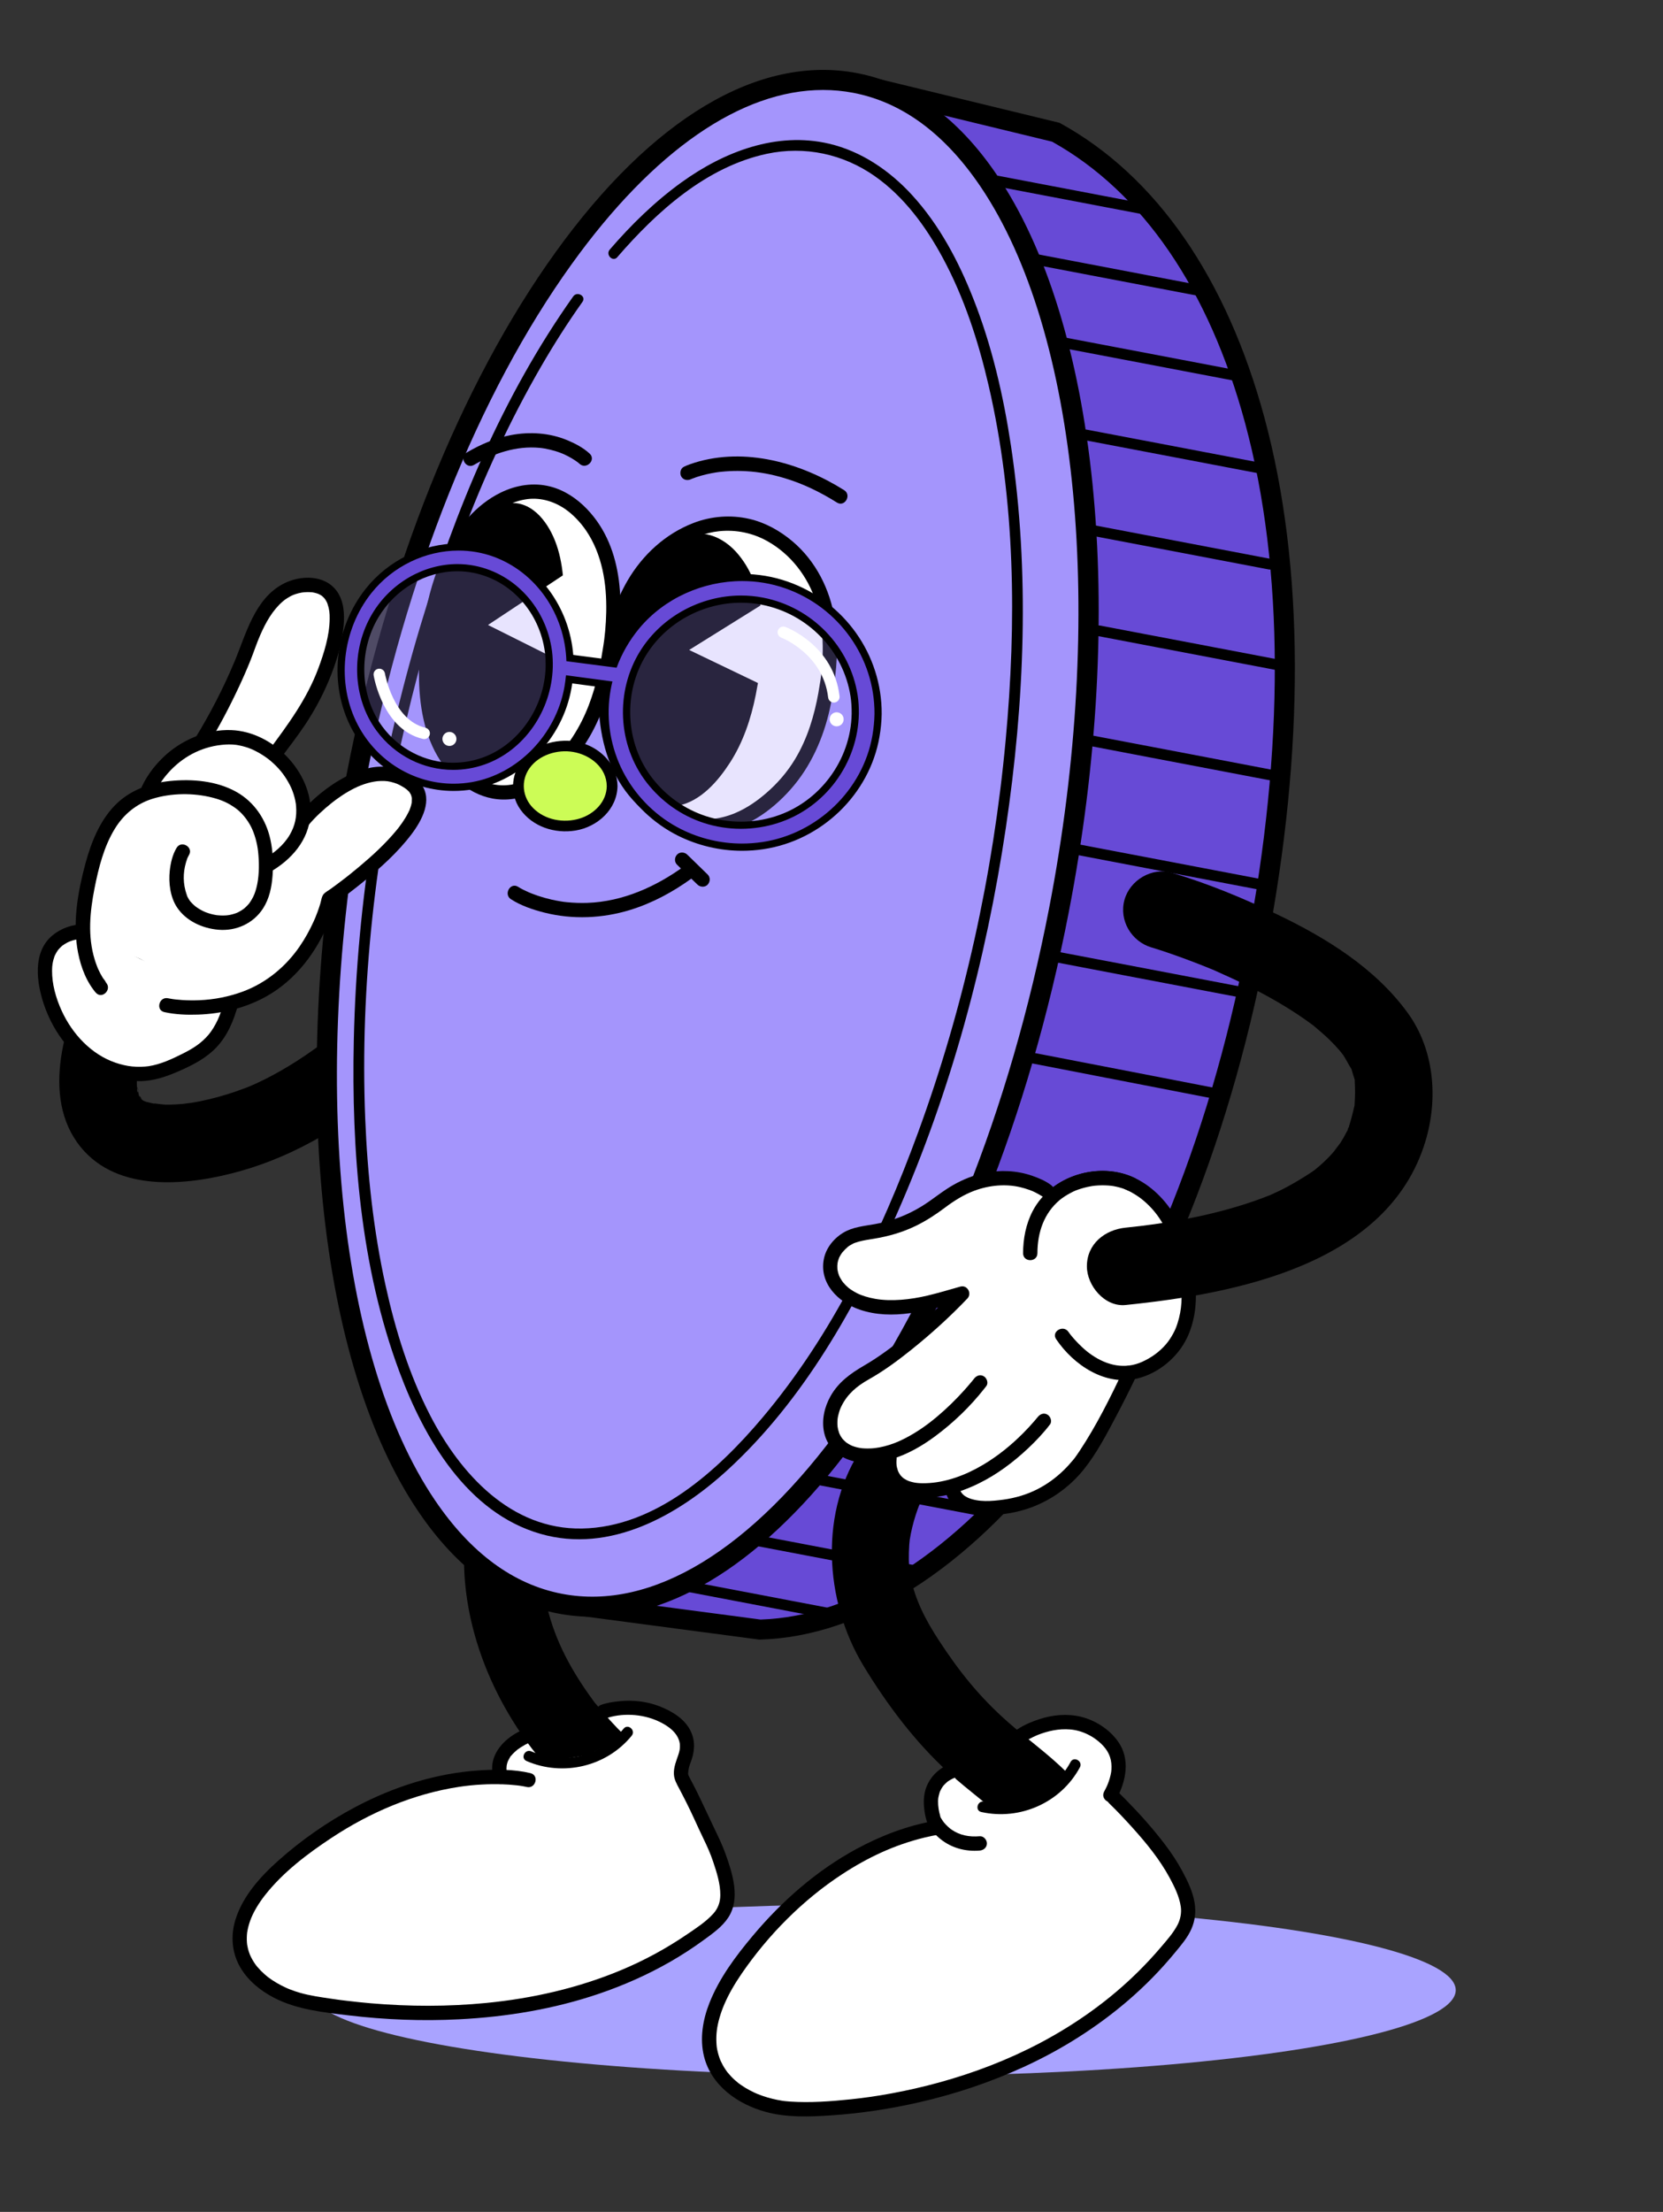 <svg width="88" height="117" viewBox="0 0 88 117" fill="none" xmlns="http://www.w3.org/2000/svg">
<rect x="0" y="0" width="88" height="117" fill="#333333" stroke="none"/>
<ellipse cx="30.312" cy="4.547" rx="30.312" ry="4.547" transform="matrix(1 0 0 -1 16.408 109.816)" fill="#A9A3FF"/>
<g clip-path="url(#clip0_2802_64122)">
<path d="M50.216 93.915C50.216 93.763 55.217 91.339 55.217 91.339H57.49L59.005 92.551L58.854 94.521L58.096 96.34C58.096 96.34 54.308 96.491 54.156 96.491H50.974L50.216 93.915Z" fill="white"/>
<path d="M26.576 94.52L26.425 93.157L28.546 91.49C28.546 91.49 31.426 94.066 31.577 94.066C31.729 94.066 30.819 94.975 30.819 94.975L26.576 94.52Z" fill="white"/>
<path d="M7.18 51.939L5.967 49.514L9.756 43.453L13.696 49.817L9.756 52.999L7.18 51.939Z" fill="white"/>
<path d="M4.734 51.513C3.32 54.236 2.113 58.362 4.471 60.906C6.52 63.116 10.159 62.67 12.753 61.935C15.744 61.088 18.427 59.424 20.766 57.407C22.089 56.268 23.312 54.99 24.344 53.58C24.997 52.687 24.496 51.297 23.611 50.781C22.574 50.174 21.466 50.62 20.812 51.514C20.566 51.85 21.084 51.181 20.962 51.322C20.801 51.505 20.654 51.702 20.497 51.888C19.978 52.495 19.427 53.075 18.851 53.627C18.493 53.969 18.125 54.302 17.748 54.622C17.531 54.805 17.311 54.984 17.09 55.161C17.405 54.908 17.095 55.158 17.013 55.219C16.841 55.345 16.672 55.471 16.497 55.592C15.441 56.334 14.311 57.001 13.118 57.503C13.405 57.382 13.085 57.513 13.041 57.529C12.847 57.598 12.656 57.674 12.46 57.741C12.165 57.842 11.865 57.935 11.563 58.018C11.262 58.101 10.948 58.177 10.636 58.241C10.425 58.283 10.215 58.323 10.001 58.356C10.339 58.303 9.707 58.388 9.68 58.391C9.368 58.418 9.054 58.435 8.74 58.43C8.567 58.427 7.763 58.294 8.33 58.423C8.13 58.377 7.929 58.326 7.729 58.279C7.555 58.236 7.378 58.07 7.816 58.329C7.72 58.273 7.611 58.218 7.513 58.166C7.431 58.123 7.207 57.898 7.457 58.138C7.743 58.413 7.451 58.124 7.431 58.089C7.184 57.651 7.714 58.409 7.388 58.026C7.346 57.976 7.334 57.901 7.295 57.851C7.087 57.585 7.376 58.307 7.352 57.971C7.348 57.901 7.276 57.509 7.231 57.479C7.37 57.569 7.266 58.03 7.254 57.61C7.252 57.541 7.245 57.469 7.243 57.4C7.237 57.221 7.242 57.042 7.252 56.863C7.257 56.791 7.264 56.719 7.269 56.647C7.298 56.175 7.299 56.76 7.249 56.756C7.249 56.756 7.337 56.274 7.348 56.218C7.507 55.478 7.755 54.771 8.026 54.066C8.195 53.628 7.796 54.568 8.004 54.122C8.048 54.029 8.089 53.936 8.131 53.843C8.173 53.751 8.216 53.666 8.26 53.578C8.769 52.597 8.513 51.356 7.526 50.779C6.608 50.241 5.238 50.529 4.727 51.513H4.734Z" fill="black"/>
<path d="M31.914 90.543C31.914 90.543 33.585 89.932 35.244 90.828C36.413 91.458 36.529 92.323 36.195 93.093C36.082 93.352 36.014 93.632 36.043 93.914C36.06 94.076 36.37 94.596 36.432 94.728C36.58 95.045 36.824 95.471 37.023 95.93C37.62 97.298 37.818 97.491 38.154 98.538C38.752 100.4 38.56 101.118 37.589 101.885C29.771 108.05 18.983 106.401 16.308 105.906C13.634 105.41 10.159 102.687 15.41 98.336C22.159 92.743 27.975 94.163 27.975 94.163" fill="white"/>
<path d="M32.015 90.908C32.879 90.596 33.964 90.646 34.825 91.04C35.344 91.278 35.873 91.645 35.97 92.212C35.961 92.162 35.973 92.228 35.973 92.234C35.976 92.262 35.978 92.289 35.978 92.316C35.98 92.378 35.978 92.44 35.972 92.501C35.966 92.569 35.98 92.456 35.97 92.524C35.966 92.551 35.961 92.578 35.955 92.606C35.94 92.674 35.922 92.742 35.899 92.809C35.795 93.124 35.642 93.468 35.66 93.847C35.673 94.123 35.81 94.365 35.938 94.603C36.067 94.841 36.175 95.062 36.295 95.294C36.617 95.923 36.893 96.573 37.201 97.209C37.422 97.668 37.583 98.014 37.74 98.484C37.931 99.054 38.122 99.654 38.116 100.251C38.112 100.63 37.989 100.957 37.742 101.228C37.345 101.666 36.818 102.004 36.333 102.334C35.245 103.074 34.078 103.706 32.864 104.212C30.598 105.158 28.175 105.709 25.735 105.947C23.706 106.146 21.658 106.139 19.625 105.965C19.225 105.93 18.825 105.889 18.427 105.842C18.343 105.832 18.262 105.823 18.178 105.812C18.137 105.808 18.098 105.802 18.057 105.797C18.033 105.794 18.007 105.791 17.983 105.788C17.934 105.782 18.055 105.799 17.983 105.788C17.822 105.767 17.663 105.744 17.504 105.72C16.957 105.638 16.399 105.562 15.867 105.408C15.693 105.358 15.52 105.298 15.351 105.233C15.31 105.218 15.27 105.201 15.229 105.185C15.308 105.217 15.17 105.159 15.155 105.151C15.066 105.111 14.978 105.068 14.89 105.023C14.72 104.935 14.555 104.839 14.397 104.733C14.325 104.685 14.255 104.635 14.185 104.583C14.128 104.541 14.173 104.574 14.185 104.583C14.169 104.57 14.152 104.556 14.135 104.542C14.094 104.509 14.053 104.474 14.012 104.439C13.873 104.318 13.743 104.186 13.623 104.045C13.612 104.033 13.541 103.944 13.564 103.974C13.585 104.001 13.514 103.906 13.5 103.886C13.447 103.81 13.397 103.732 13.352 103.65C13.311 103.577 13.274 103.504 13.24 103.428C13.209 103.363 13.235 103.421 13.24 103.433C13.232 103.413 13.225 103.395 13.217 103.375C13.199 103.327 13.181 103.278 13.165 103.228C13.138 103.144 13.115 103.057 13.099 102.969C13.09 102.927 13.084 102.886 13.076 102.844C13.067 102.786 13.084 102.907 13.076 102.848C13.073 102.816 13.07 102.783 13.067 102.751C13.059 102.657 13.058 102.562 13.061 102.468C13.061 102.422 13.065 102.377 13.068 102.33C13.07 102.307 13.073 102.283 13.075 102.26C13.085 102.145 13.061 102.336 13.079 102.219C13.112 102.006 13.167 101.796 13.24 101.593C13.399 101.148 13.7 100.658 14.019 100.252C14.973 99.035 16.263 98.059 17.546 97.212C19.588 95.865 21.876 94.883 24.302 94.515C24.446 94.494 24.452 94.492 24.57 94.477C24.682 94.463 24.794 94.451 24.905 94.439C25.102 94.419 25.301 94.404 25.499 94.394C25.846 94.374 26.195 94.37 26.543 94.38C26.801 94.388 27.058 94.404 27.314 94.433C27.363 94.439 27.413 94.444 27.462 94.45C27.53 94.457 27.492 94.454 27.439 94.447C27.463 94.45 27.487 94.453 27.512 94.457C27.577 94.468 27.643 94.477 27.709 94.489C27.763 94.498 27.818 94.509 27.871 94.523C28.345 94.638 28.547 93.907 28.072 93.792C27.204 93.582 26.249 93.588 25.364 93.645C23.059 93.795 20.821 94.513 18.788 95.592C17.331 96.365 15.952 97.325 14.722 98.423C13.77 99.272 12.844 100.301 12.458 101.543C12.197 102.384 12.265 103.292 12.711 104.059C13.117 104.76 13.779 105.298 14.491 105.668C15.702 106.299 17.105 106.443 18.442 106.603C20.382 106.835 22.343 106.912 24.293 106.812C26.805 106.685 29.319 106.27 31.703 105.458C33.005 105.014 34.272 104.454 35.466 103.769C36.081 103.416 36.676 103.03 37.249 102.61C37.718 102.268 38.213 101.922 38.537 101.43C39.191 100.434 38.763 99.096 38.398 98.078C38.227 97.597 38.004 97.143 37.784 96.683C37.465 96.015 37.157 95.341 36.828 94.677C36.718 94.454 36.595 94.238 36.484 94.015C36.428 93.901 36.41 93.889 36.414 93.783C36.425 93.597 36.466 93.427 36.534 93.253C36.751 92.704 36.814 92.147 36.561 91.595C36.252 90.921 35.551 90.507 34.887 90.251C34.219 89.993 33.476 89.911 32.765 89.987C32.447 90.02 32.115 90.069 31.812 90.178C31.62 90.248 31.491 90.436 31.547 90.645C31.599 90.831 31.82 90.98 32.014 90.91L32.015 90.908Z" fill="black"/>
<path d="M25.02 78.937C23.226 85.439 26.802 92.625 32.155 96.368C33.061 97.001 34.428 96.533 34.953 95.635C35.55 94.615 35.128 93.471 34.22 92.836C34.184 92.81 34.15 92.784 34.114 92.758C33.865 92.584 34.337 92.928 34.35 92.942C34.288 92.877 34.202 92.825 34.132 92.767C33.758 92.454 33.393 92.131 33.043 91.79C32.515 91.276 32.03 90.726 31.558 90.163C31.298 89.852 31.642 90.297 31.374 89.928C31.247 89.753 31.121 89.579 30.998 89.4C30.741 89.025 30.497 88.64 30.269 88.246C29.3 86.565 28.724 84.798 28.683 82.889C28.674 82.463 28.683 82.037 28.713 81.611C28.725 81.428 28.747 81.245 28.762 81.061C28.802 80.549 28.692 81.398 28.771 80.981C28.831 80.661 28.878 80.338 28.965 80.023C29.259 78.959 28.601 77.799 27.536 77.506C26.466 77.212 25.314 77.865 25.019 78.935L25.02 78.937Z" fill="black"/>
<path d="M29.459 99.287L28.725 93.227L31.059 92.836L33.914 91.526L36.558 95.953L29.459 99.287Z" fill="white"/>
<path d="M27.989 91.371C27.207 91.634 26.405 92.193 26.128 92.998C26.006 93.351 26.02 93.742 26.125 94.097C26.181 94.286 26.393 94.425 26.591 94.362C26.79 94.298 26.916 94.1 26.857 93.895C26.835 93.825 26.82 93.756 26.807 93.683C26.794 93.622 26.816 93.707 26.81 93.707C26.81 93.707 26.804 93.653 26.805 93.657C26.802 93.621 26.801 93.585 26.801 93.547C26.801 93.487 26.813 93.428 26.811 93.371C26.814 93.475 26.808 93.4 26.817 93.36C26.825 93.327 26.832 93.295 26.841 93.263C26.849 93.234 26.858 93.207 26.869 93.18C26.873 93.166 26.879 93.153 26.884 93.139C26.899 93.094 26.848 93.212 26.872 93.169C26.902 93.116 26.925 93.06 26.957 93.007C26.979 92.969 27.014 92.89 27.052 92.866C27.057 92.863 26.998 92.931 27.025 92.901C27.034 92.89 27.043 92.878 27.052 92.868C27.072 92.844 27.093 92.819 27.114 92.796C27.192 92.712 27.276 92.634 27.366 92.562C27.376 92.552 27.387 92.545 27.398 92.536C27.428 92.51 27.358 92.569 27.361 92.565C27.372 92.546 27.41 92.528 27.426 92.516C27.472 92.484 27.517 92.453 27.563 92.422C27.713 92.325 27.87 92.24 28.033 92.166C28.049 92.159 28.067 92.151 28.084 92.143C28.148 92.115 28.087 92.143 28.051 92.157C28.076 92.148 28.101 92.137 28.125 92.127C28.148 92.118 28.171 92.109 28.195 92.101C28.383 92.037 28.525 91.837 28.46 91.634C28.399 91.448 28.195 91.302 27.993 91.369L27.989 91.371Z" fill="black"/>
<path d="M43.158 12.109C37.148 18.557 31.887 29.771 29.309 43.057C26.733 56.346 27.427 68.693 30.596 76.893L29.151 84.34C29.11 84.547 29.254 84.746 29.466 84.773L40.217 86.197C50.523 85.899 62.184 72.297 66.48 50.145C70.776 27.993 65.514 12.312 55.867 6.996L45.58 4.5C45.087 4.38 44.595 4.694 44.499 5.187L43.157 12.109H43.158Z" fill="#674AD6"/>
<path d="M40.189 86.729L29.398 85.3C29.153 85.268 28.928 85.133 28.785 84.933C28.641 84.733 28.586 84.48 28.633 84.239L30.048 76.941C28.475 72.81 27.515 67.615 27.271 61.907C27.012 55.871 27.524 49.496 28.791 42.957C30.059 36.418 31.967 30.31 34.466 24.8C36.828 19.587 39.662 15.117 42.669 11.858L43.982 5.085C44.057 4.704 44.278 4.379 44.605 4.168C44.931 3.959 45.333 3.892 45.708 3.983L56.064 6.496L56.127 6.53C61.186 9.319 64.917 14.709 66.916 22.118C69.025 29.934 69.054 39.66 67.002 50.245C64.951 60.828 61.155 69.972 56.025 76.686C51.199 83.006 45.59 86.57 40.233 86.726H40.191L40.189 86.729ZM29.706 84.271L40.244 85.667C45.263 85.503 50.565 82.087 55.181 76.046C60.211 69.46 63.938 60.469 65.96 50.045C67.981 39.617 67.957 30.057 65.89 22.395C63.976 15.302 60.444 10.151 55.673 7.494L45.455 5.015C45.358 4.991 45.258 5.007 45.175 5.062C45.093 5.114 45.038 5.194 45.02 5.288L43.649 12.36L43.546 12.471C37.406 19.06 32.279 30.531 29.83 43.159C27.381 55.786 27.853 68.326 31.091 76.702L31.145 76.844L29.706 84.269V84.271Z" fill="black"/>
<path d="M56.018 48.223C60.343 26.013 55.535 6.39 45.279 4.392C35.022 2.395 23.202 18.78 18.877 40.99C14.551 63.2 19.36 82.824 29.616 84.821C39.872 86.818 51.693 70.433 56.018 48.223Z" fill="#A495FC"/>
<path d="M31.342 85.519C30.739 85.519 30.142 85.463 29.55 85.351C26.689 84.806 24.196 82.992 22.141 79.958C19.529 76.103 17.781 70.461 17.087 63.647C16.38 56.691 16.813 48.847 18.34 40.966C20.438 30.149 24.361 20.343 29.389 13.354C34.5 6.248 40.168 2.88 45.346 3.866C48.207 4.412 50.698 6.226 52.755 9.259C55.367 13.115 57.114 18.756 57.809 25.571C58.516 32.527 58.083 40.37 56.555 48.252C54.458 59.069 50.535 68.875 45.507 75.864C40.98 82.157 36.017 85.518 31.344 85.518L31.342 85.519ZM43.552 4.759C39.231 4.759 34.57 7.968 30.251 13.972C25.311 20.838 21.451 30.496 19.383 41.166C16.377 56.671 17.804 71.663 23.02 79.361C24.911 82.152 27.175 83.816 29.748 84.307C34.499 85.213 39.788 81.993 44.644 75.244C49.584 68.377 53.444 58.72 55.513 48.05C58.519 32.545 57.092 17.553 51.876 9.855C49.985 7.064 47.721 5.4 45.148 4.909C44.622 4.809 44.09 4.759 43.552 4.759Z" fill="black"/>
<path d="M32.668 13.599C34.749 11.194 37.372 8.823 40.576 8.136C42.588 7.706 44.622 8.145 46.296 9.321C47.842 10.406 48.994 11.984 49.882 13.628C51.02 15.736 51.768 18.044 52.309 20.371C53.735 26.497 53.793 32.934 53.214 39.171C52.559 46.231 51.017 53.251 48.578 59.911C46.617 65.265 44.046 70.6 40.348 74.986C37.984 77.789 34.69 80.784 30.797 80.852C27.031 80.918 24.351 77.954 22.752 74.848C21.641 72.688 20.917 70.341 20.398 67.976C19.762 65.081 19.444 62.12 19.326 59.162C19.045 52.105 19.879 45.001 21.491 38.135C23.021 31.619 25.278 25.177 28.642 19.37C29.318 18.203 30.042 17.065 30.823 15.966C31.035 15.668 30.542 15.383 30.332 15.68C26.607 20.928 24.072 27.01 22.232 33.149C20.112 40.227 18.883 47.629 18.722 55.019C18.595 60.882 19.068 67.007 21.129 72.544C22.449 76.092 24.716 80.02 28.604 81.135C32.276 82.188 35.873 80.164 38.509 77.747C42.502 74.083 45.288 69.132 47.452 64.225C50.315 57.736 52.18 50.803 53.224 43.796C54.217 37.127 54.502 30.264 53.496 23.576C53.097 20.931 52.49 18.295 51.506 15.803C50.726 13.823 49.709 11.897 48.263 10.318C47.084 9.03 45.587 8.003 43.87 7.601C41.089 6.951 38.309 8.026 36.066 9.643C34.654 10.661 33.403 11.885 32.267 13.201C32.029 13.476 32.429 13.88 32.668 13.602V13.599Z" fill="black"/>
<path d="M52.564 9.826C53.487 10.002 54.409 10.178 55.334 10.354C56.807 10.634 58.281 10.916 59.754 11.196C60.095 11.261 60.436 11.327 60.776 11.392C61.133 11.46 61.286 10.913 60.927 10.843C60.004 10.667 59.081 10.492 58.157 10.316C56.684 10.036 55.21 9.754 53.737 9.473C53.396 9.408 53.055 9.343 52.715 9.278C52.358 9.21 52.205 9.757 52.564 9.826Z" fill="black"/>
<path d="M54.525 13.954C55.558 14.151 56.59 14.348 57.623 14.545C59.268 14.858 60.912 15.172 62.556 15.486C62.93 15.557 63.306 15.628 63.681 15.7C64.055 15.771 64.191 15.221 63.832 15.151C62.799 14.954 61.767 14.757 60.733 14.56L55.8 13.619C55.426 13.548 55.05 13.476 54.676 13.405C54.302 13.334 54.165 13.884 54.525 13.954Z" fill="black"/>
<path d="M56.148 18.391C57.21 18.594 58.272 18.796 59.336 18.998C61.023 19.32 62.708 19.641 64.394 19.962C64.782 20.037 65.17 20.111 65.558 20.184C65.916 20.252 66.069 19.705 65.71 19.635C64.647 19.432 63.585 19.23 62.521 19.027C60.835 18.706 59.15 18.385 57.463 18.064C57.075 17.989 56.687 17.915 56.299 17.842C55.942 17.774 55.788 18.321 56.148 18.391Z" fill="black"/>
<path d="M57.334 23.271C58.397 23.474 59.459 23.675 60.523 23.878C62.209 24.2 63.894 24.521 65.581 24.842C65.969 24.916 66.357 24.991 66.745 25.063C67.102 25.132 67.255 24.585 66.896 24.515C65.834 24.312 64.772 24.11 63.708 23.907C62.021 23.586 60.336 23.265 58.65 22.943C58.262 22.869 57.874 22.795 57.486 22.722C57.128 22.654 56.975 23.201 57.334 23.271Z" fill="black"/>
<path d="M57.734 28.329C58.797 28.532 59.859 28.733 60.923 28.936C62.609 29.258 64.294 29.579 65.981 29.9C66.369 29.975 66.757 30.049 67.145 30.122C67.502 30.19 67.656 29.643 67.296 29.573C66.234 29.37 65.172 29.168 64.108 28.965C62.421 28.644 60.736 28.323 59.05 28.002C58.662 27.927 58.274 27.853 57.886 27.78C57.528 27.712 57.375 28.259 57.734 28.329Z" fill="black"/>
<path d="M58.069 33.639C59.131 33.842 60.194 34.044 61.257 34.247C62.944 34.568 64.629 34.889 66.316 35.21C66.704 35.285 67.092 35.359 67.48 35.432C67.837 35.5 67.99 34.953 67.631 34.883C66.569 34.68 65.507 34.478 64.443 34.275C62.756 33.954 61.071 33.633 59.384 33.312C58.996 33.237 58.608 33.163 58.221 33.09C57.863 33.022 57.71 33.569 58.069 33.639Z" fill="black"/>
<path d="M57.34 39.394C58.507 39.617 59.674 39.84 60.842 40.063C62.694 40.416 64.546 40.769 66.398 41.122C66.822 41.202 67.246 41.284 67.672 41.364C68.03 41.432 68.183 40.885 67.824 40.816C66.657 40.593 65.49 40.37 64.322 40.147C62.47 39.794 60.618 39.441 58.766 39.088C58.342 39.008 57.918 38.926 57.492 38.846C57.134 38.778 56.981 39.325 57.34 39.394Z" fill="black"/>
<path d="M56.704 45.167C57.871 45.389 59.038 45.612 60.206 45.835C62.058 46.188 63.91 46.541 65.761 46.894C66.186 46.975 66.61 47.056 67.036 47.137C67.393 47.205 67.546 46.658 67.187 46.588C66.02 46.365 64.854 46.143 63.685 45.92C61.833 45.567 59.982 45.214 58.13 44.861C57.706 44.78 57.281 44.699 56.855 44.618C56.498 44.55 56.345 45.097 56.704 45.167Z" fill="black"/>
<path d="M55.602 50.849C56.769 51.072 57.936 51.295 59.104 51.518C60.956 51.871 62.808 52.224 64.659 52.577C65.084 52.657 65.508 52.739 65.934 52.819C66.291 52.888 66.445 52.34 66.085 52.271C64.919 52.048 63.752 51.825 62.583 51.602C60.732 51.249 58.88 50.896 57.028 50.543C56.604 50.463 56.179 50.381 55.754 50.301C55.396 50.233 55.243 50.78 55.602 50.849Z" fill="black"/>
<path d="M54.554 56.238C55.702 56.461 56.849 56.684 57.998 56.906C59.819 57.259 61.641 57.612 63.462 57.966C63.881 58.046 64.297 58.128 64.716 58.208C65.067 58.276 65.217 57.729 64.864 57.66C63.716 57.437 62.568 57.214 61.42 56.991C59.598 56.638 57.777 56.285 55.955 55.932C55.537 55.852 55.12 55.77 54.702 55.69C54.35 55.621 54.2 56.168 54.554 56.238Z" fill="black"/>
<path d="M51.07 65.08C52.236 65.303 53.403 65.526 54.572 65.749C56.423 66.102 58.275 66.455 60.127 66.808C60.551 66.888 60.976 66.97 61.401 67.05C61.759 67.118 61.912 66.572 61.553 66.502C60.386 66.279 59.219 66.056 58.051 65.834C56.199 65.48 54.347 65.127 52.495 64.774C52.071 64.694 51.647 64.612 51.221 64.532C50.864 64.464 50.71 65.011 51.07 65.08Z" fill="black"/>
<path d="M48.665 69.793C49.78 70.005 50.897 70.219 52.012 70.431C53.791 70.77 55.57 71.11 57.349 71.449C57.759 71.528 58.168 71.605 58.578 71.684C58.936 71.752 59.089 71.205 58.73 71.135C57.615 70.923 56.498 70.71 55.383 70.497C53.603 70.158 51.824 69.819 50.045 69.479C49.636 69.4 49.227 69.323 48.816 69.244C48.459 69.176 48.306 69.723 48.665 69.793Z" fill="black"/>
<path d="M46.137 74.482C47.201 74.685 48.264 74.888 49.327 75.089C51.015 75.411 52.702 75.733 54.39 76.055C54.778 76.129 55.166 76.203 55.553 76.276C55.911 76.344 56.064 75.797 55.705 75.727C54.641 75.524 53.578 75.321 52.515 75.12C50.827 74.798 49.14 74.476 47.452 74.154C47.064 74.08 46.676 74.006 46.288 73.933C45.931 73.865 45.778 74.412 46.137 74.482Z" fill="black"/>
<path d="M42.943 78.485C43.941 78.676 44.941 78.866 45.94 79.057C47.525 79.358 49.11 79.661 50.695 79.963C51.06 80.032 51.426 80.102 51.791 80.172C52.156 80.242 52.302 79.693 51.942 79.623C50.944 79.433 49.944 79.243 48.945 79.052C47.36 78.751 45.775 78.448 44.19 78.146C43.825 78.076 43.459 78.007 43.094 77.937C42.729 77.867 42.583 78.416 42.943 78.485Z" fill="black"/>
<path d="M39.98 81.766C40.932 81.948 41.885 82.129 42.837 82.31C44.341 82.596 45.844 82.884 47.349 83.17C47.699 83.237 48.048 83.304 48.398 83.37C48.756 83.439 48.909 82.892 48.55 82.822C47.598 82.64 46.645 82.458 45.693 82.278C44.188 81.991 42.685 81.704 41.18 81.417C40.83 81.35 40.482 81.284 40.132 81.217C39.782 81.15 39.621 81.696 39.98 81.766Z" fill="black"/>
<path d="M36.222 84.172C37.174 84.354 38.127 84.536 39.078 84.716C40.583 85.003 42.087 85.291 43.591 85.577C43.941 85.644 44.29 85.71 44.64 85.777C44.99 85.844 45.151 85.298 44.791 85.229C43.84 85.047 42.887 84.865 41.935 84.685C40.43 84.398 38.927 84.11 37.422 83.824C37.072 83.757 36.724 83.691 36.373 83.624C36.023 83.557 35.863 84.103 36.222 84.172Z" fill="black"/>
<path d="M45.684 76.488C43.317 79.879 43.614 84.68 45.684 88.099C46.928 90.154 48.419 92.14 50.2 93.763C51.292 94.76 52.518 95.603 53.564 96.651C55.426 98.519 58.321 95.626 56.457 93.759C55.482 92.783 54.353 91.989 53.321 91.076C51.809 89.738 50.741 88.39 49.686 86.774C48.968 85.674 48.431 84.641 48.164 83.345C48.11 83.077 48.084 82.625 48.096 82.122C48.102 81.852 48.121 81.581 48.154 81.314C48.108 81.674 48.178 81.22 48.201 81.11C48.29 80.67 48.413 80.238 48.565 79.817C48.613 79.681 48.668 79.546 48.721 79.411C48.501 79.972 48.713 79.449 48.772 79.331C48.904 79.066 49.045 78.797 49.215 78.555C49.848 77.649 49.38 76.282 48.481 75.756C47.461 75.159 46.316 75.582 45.682 76.489L45.684 76.488Z" fill="black"/>
<path d="M49.575 96.677C47.495 97.032 43.194 98.431 39.219 103.781C35.254 109.119 39.113 111.42 41.91 111.551C45.108 111.701 55.917 110.779 62.298 102.527C63.093 101.501 63.114 100.701 62.074 98.873C61.129 97.212 58.962 95.123 58.962 95.123" fill="white"/>
<path d="M49.475 96.312C48.019 96.562 46.613 97.102 45.317 97.803C43.208 98.946 41.37 100.561 39.833 102.395C38.927 103.477 38.063 104.627 37.54 105.95C37.189 106.84 37.02 107.834 37.254 108.776C37.639 110.328 39.057 111.315 40.529 111.713C41.653 112.018 42.85 111.969 44.002 111.892C45.557 111.787 47.105 111.552 48.624 111.205C50.53 110.771 52.392 110.148 54.172 109.332C56.164 108.419 58.034 107.244 59.698 105.814C60.592 105.045 61.42 104.201 62.17 103.291C62.494 102.897 62.843 102.497 63.049 102.024C63.241 101.583 63.288 101.13 63.214 100.654C63.123 100.07 62.852 99.513 62.576 98.998C62.303 98.487 61.985 98.007 61.633 97.546C61.011 96.729 60.324 95.962 59.606 95.229C59.481 95.103 59.357 94.977 59.23 94.853C58.878 94.513 58.342 95.05 58.693 95.389C59.127 95.808 59.542 96.249 59.945 96.697C60.674 97.508 61.367 98.356 61.888 99.317C62.147 99.796 62.403 100.308 62.483 100.854C62.53 101.174 62.465 101.521 62.312 101.816C62.08 102.257 61.735 102.64 61.415 103.016C61.038 103.459 60.642 103.883 60.23 104.292C58.701 105.805 56.939 107.059 55.038 108.063C53.341 108.958 51.547 109.645 49.695 110.154C48.869 110.381 48.033 110.572 47.19 110.728C46.413 110.872 45.773 110.964 45.029 111.043C43.964 111.155 42.871 111.236 41.8 111.163C41.72 111.157 41.638 111.151 41.557 111.142C41.541 111.14 41.435 111.127 41.477 111.133C41.508 111.137 41.389 111.119 41.364 111.116C41.197 111.089 41.03 111.055 40.867 111.014C40.694 110.972 40.523 110.922 40.354 110.863C40.273 110.834 40.191 110.804 40.11 110.772C40.089 110.763 40.068 110.755 40.047 110.746C40.053 110.749 40.098 110.767 40.057 110.751C40.009 110.73 39.962 110.708 39.915 110.687C39.759 110.614 39.606 110.533 39.457 110.445C39.383 110.401 39.312 110.354 39.24 110.305C39.203 110.28 39.165 110.254 39.128 110.226C39.115 110.216 39.101 110.207 39.087 110.196C38.999 110.131 39.118 110.222 39.069 110.183C38.931 110.072 38.801 109.955 38.68 109.826C38.621 109.764 38.566 109.701 38.512 109.635C38.501 109.622 38.49 109.61 38.48 109.596C38.521 109.648 38.484 109.602 38.477 109.592C38.446 109.551 38.416 109.508 38.389 109.467C38.289 109.32 38.204 109.164 38.13 109.002C38.13 108.999 38.105 108.946 38.121 108.984C38.137 109.025 38.11 108.957 38.107 108.948C38.093 108.908 38.078 108.87 38.065 108.831C38.033 108.74 38.007 108.647 37.984 108.555C37.93 108.332 37.921 108.255 37.91 108.038C37.899 107.822 37.907 107.611 37.933 107.4C37.981 106.987 38.137 106.467 38.318 106.044C38.565 105.461 38.894 104.911 39.251 104.389C40.657 102.342 42.482 100.498 44.564 99.137C45.932 98.243 47.336 97.585 48.915 97.2C49.168 97.138 49.424 97.085 49.68 97.041C49.882 97.006 49.995 96.758 49.945 96.574C49.886 96.361 49.681 96.276 49.478 96.309L49.475 96.312Z" fill="black"/>
<path d="M50.406 93.679C50.406 93.679 48.748 94.148 49.424 96.272C49.424 96.272 50.054 97.673 51.846 97.508" fill="white"/>
<path d="M50.304 93.313C49.635 93.506 49.095 94.115 48.942 94.785C48.868 95.111 48.871 95.439 48.918 95.768C48.953 96.011 48.998 96.273 49.11 96.493C49.262 96.791 49.5 97.064 49.759 97.273C50.351 97.752 51.088 97.949 51.844 97.887C52.048 97.87 52.223 97.725 52.223 97.508C52.223 97.316 52.048 97.112 51.844 97.129C51.285 97.176 50.788 97.082 50.345 96.773C50.321 96.756 50.297 96.738 50.273 96.72C50.285 96.729 50.322 96.761 50.268 96.715C50.235 96.687 50.201 96.658 50.168 96.629C50.095 96.562 50.027 96.49 49.963 96.415C49.938 96.385 49.892 96.323 49.944 96.393C49.924 96.365 49.904 96.338 49.885 96.311C49.853 96.265 49.824 96.218 49.795 96.17C49.782 96.146 49.765 96.12 49.754 96.093C49.753 96.088 49.75 96.085 49.748 96.08C49.782 96.168 49.753 96.064 49.751 96.053C49.742 95.997 49.721 95.939 49.707 95.883C49.647 95.629 49.619 95.314 49.653 95.089C49.66 95.036 49.697 94.897 49.722 94.811C49.728 94.788 49.737 94.767 49.747 94.745C49.721 94.812 49.747 94.745 49.756 94.727C49.78 94.679 49.804 94.632 49.831 94.586C49.856 94.547 49.882 94.509 49.907 94.473C49.948 94.415 49.91 94.47 49.901 94.48C49.913 94.465 49.925 94.451 49.938 94.436C49.998 94.37 50.062 94.311 50.129 94.251C50.145 94.238 50.186 94.209 50.109 94.265C50.127 94.251 50.147 94.236 50.166 94.224C50.197 94.204 50.227 94.183 50.257 94.165C50.31 94.133 50.365 94.104 50.419 94.077C50.48 94.047 50.475 94.06 50.407 94.082C50.424 94.077 50.441 94.068 50.457 94.062C50.474 94.056 50.489 94.05 50.506 94.045C50.974 93.91 50.774 93.18 50.304 93.315V93.313Z" fill="black"/>
<path d="M32.202 34.825C32.045 35.724 31.586 38.356 29.788 40.24C29.322 40.726 28.083 42.025 26.439 41.914C24.938 41.813 24.024 40.6 23.774 40.258C22.011 37.841 22.626 34.048 22.776 33.12C22.932 32.157 23.449 28.971 25.553 27.153C25.922 26.835 26.992 25.938 28.402 26.007C30.035 26.088 31.047 27.412 31.415 27.982C32.973 30.39 32.383 33.774 32.2 34.827L32.202 34.825Z" fill="white"/>
<path d="M31.836 34.725C31.632 35.897 31.329 37.056 30.794 38.124C30.192 39.323 29.266 40.492 28.084 41.143C27.425 41.507 26.666 41.652 25.932 41.445C25.317 41.269 24.814 40.89 24.394 40.425C24.325 40.347 24.256 40.266 24.191 40.185C24.126 40.105 24.217 40.223 24.159 40.145C24.129 40.103 24.1 40.064 24.071 40.023C23.853 39.716 23.665 39.382 23.517 39.035C23.227 38.358 23.065 37.618 22.989 36.886C22.92 36.205 22.915 35.517 22.958 34.831C22.974 34.559 22.998 34.286 23.03 34.015C23.036 33.959 23.044 33.903 23.05 33.846C23.055 33.815 23.058 33.783 23.062 33.751C23.076 33.651 23.055 33.807 23.062 33.746C23.076 33.645 23.091 33.544 23.106 33.443C23.255 32.487 23.453 31.54 23.774 30.626C24.235 29.323 24.949 28.125 26.032 27.245C26.037 27.241 26.125 27.174 26.064 27.22C26.088 27.2 26.114 27.182 26.138 27.164C26.199 27.12 26.26 27.077 26.32 27.035C26.461 26.941 26.605 26.853 26.755 26.774C27.076 26.605 27.42 26.483 27.778 26.42C28.522 26.288 29.266 26.494 29.884 26.911C30.342 27.22 30.741 27.664 31.013 28.064C31.439 28.688 31.713 29.393 31.879 30.129C32.044 30.866 32.094 31.619 32.08 32.371C32.074 32.707 32.053 33.043 32.023 33.378C32.009 33.522 31.994 33.668 31.976 33.812C31.973 33.839 31.951 34.001 31.959 33.938C31.95 34.007 31.939 34.077 31.929 34.147C31.9 34.341 31.866 34.533 31.833 34.725C31.8 34.918 31.888 35.133 32.098 35.192C32.28 35.242 32.529 35.13 32.565 34.927C33.035 32.225 33.086 29.038 31.056 26.921C30.525 26.368 29.859 25.923 29.11 25.733C28.228 25.51 27.316 25.657 26.507 26.051C25.184 26.694 24.188 27.912 23.55 29.211C22.994 30.343 22.653 31.563 22.445 32.802C22.268 33.854 22.148 34.915 22.174 35.983C22.21 37.544 22.524 39.196 23.468 40.478C24.34 41.661 25.654 42.484 27.17 42.255C28.687 42.027 29.849 40.884 30.697 39.737C31.604 38.508 32.147 37.024 32.452 35.536C32.492 35.333 32.53 35.13 32.565 34.925C32.6 34.721 32.511 34.518 32.3 34.459C32.118 34.409 31.869 34.521 31.833 34.724L31.836 34.725Z" fill="black"/>
<path d="M29.186 34.396C29.057 35.171 28.678 37.439 27.49 39.114C27.184 39.545 26.364 40.702 25.343 40.664C24.411 40.63 23.884 39.624 23.74 39.341C22.726 37.334 23.243 34.067 23.368 33.269C23.5 32.438 23.934 29.694 25.311 28.065C25.552 27.78 26.251 26.974 27.128 26.985C28.143 26.997 28.727 28.092 28.937 28.568C29.824 30.573 29.337 33.49 29.186 34.396Z" fill="black"/>
<path d="M28.821 34.296C28.657 35.272 28.437 36.238 28.084 37.165C27.699 38.176 27.143 39.174 26.343 39.864C25.975 40.181 25.505 40.4 25.04 40.221C24.656 40.075 24.385 39.717 24.184 39.368C23.665 38.473 23.532 37.395 23.508 36.379C23.494 35.824 23.518 35.271 23.565 34.718C23.585 34.493 23.609 34.269 23.637 34.046C23.643 33.999 23.649 33.952 23.655 33.904C23.656 33.889 23.665 33.828 23.655 33.904C23.658 33.883 23.661 33.861 23.664 33.84C23.676 33.755 23.688 33.67 23.702 33.586C23.82 32.811 23.964 32.041 24.176 31.287C24.476 30.218 24.897 29.124 25.631 28.274C25.923 27.935 26.275 27.586 26.708 27.438C27.208 27.265 27.643 27.432 27.992 27.788C28.68 28.491 28.95 29.603 29.037 30.579C29.092 31.184 29.089 31.791 29.051 32.398C29.021 32.892 28.965 33.386 28.898 33.821C28.874 33.98 28.848 34.137 28.822 34.296C28.789 34.498 28.875 34.704 29.087 34.763C29.269 34.813 29.519 34.701 29.554 34.498C29.728 33.455 29.854 32.402 29.836 31.343C29.816 30.129 29.628 28.83 28.954 27.792C28.64 27.309 28.218 26.88 27.66 26.692C27.014 26.476 26.322 26.695 25.793 27.088C24.825 27.808 24.22 28.915 23.797 30.021C23.429 30.984 23.197 31.993 23.032 33.008C22.891 33.875 22.783 34.746 22.756 35.624C22.717 36.894 22.812 38.23 23.35 39.399C23.793 40.359 24.678 41.275 25.831 40.99C26.417 40.846 26.911 40.425 27.299 39.981C27.687 39.537 27.996 39.084 28.265 38.59C28.866 37.482 29.23 36.253 29.463 35.019C29.497 34.846 29.525 34.672 29.554 34.499C29.587 34.298 29.501 34.092 29.289 34.033C29.107 33.983 28.857 34.095 28.822 34.298L28.821 34.296Z" fill="black"/>
<path d="M30.009 30.285L25.823 33.058L30.062 35.177L30.009 30.285Z" fill="white"/>
<path d="M43.676 36.723C43.514 37.626 43.039 40.27 40.927 42.119C40.382 42.596 38.924 43.871 36.937 43.71C35.125 43.563 33.987 42.312 33.674 41.959C31.476 39.466 32.105 35.653 32.258 34.721C32.417 33.753 32.944 30.551 35.429 28.778C35.864 28.467 37.128 27.593 38.83 27.706C40.8 27.837 42.06 29.204 42.523 29.79C44.473 32.268 43.864 35.668 43.674 36.726L43.676 36.723Z" fill="white"/>
<path d="M43.311 36.623C43.089 37.858 42.73 39.06 42.08 40.142C41.662 40.839 41.138 41.442 40.521 41.971C40.057 42.369 39.528 42.741 38.918 43.001C38.123 43.339 37.234 43.444 36.39 43.241C35.69 43.072 35.029 42.704 34.514 42.259C33.444 41.331 32.829 40.052 32.577 38.672C32.451 37.985 32.418 37.27 32.442 36.566C32.453 36.273 32.473 35.982 32.503 35.691C32.517 35.564 32.532 35.438 32.547 35.312C32.556 35.241 32.547 35.317 32.545 35.327C32.548 35.3 32.553 35.273 32.556 35.247C32.564 35.19 32.573 35.132 32.582 35.074C32.735 34.083 32.953 33.104 33.327 32.172C33.859 30.851 34.744 29.643 35.972 28.866C36.599 28.469 37.314 28.173 38.058 28.098C38.949 28.007 39.833 28.19 40.613 28.628C41.829 29.31 42.741 30.481 43.171 31.818C43.415 32.575 43.523 33.364 43.535 34.157C43.541 34.512 43.527 34.867 43.5 35.221C43.488 35.368 43.474 35.514 43.458 35.659C43.449 35.732 43.441 35.806 43.43 35.879C43.44 35.806 43.415 35.987 43.411 36.015C43.38 36.22 43.346 36.423 43.309 36.625C43.273 36.826 43.364 37.032 43.574 37.091C43.758 37.141 44.005 37.029 44.041 36.826C44.282 35.482 44.385 34.127 44.174 32.773C43.926 31.178 43.171 29.677 41.929 28.629C41.266 28.072 40.494 27.64 39.647 27.446C38.667 27.222 37.634 27.302 36.697 27.663C35.212 28.234 34.002 29.349 33.205 30.716C32.544 31.851 32.15 33.127 31.929 34.417C31.741 35.512 31.629 36.62 31.706 37.732C31.823 39.414 32.345 41.066 33.499 42.328C34.584 43.515 36.161 44.265 37.79 44.076C39.419 43.886 40.801 42.924 41.842 41.748C42.912 40.539 43.577 39.028 43.92 37.459C43.965 37.25 44.005 37.038 44.043 36.828C44.081 36.617 43.988 36.42 43.777 36.361C43.594 36.311 43.347 36.423 43.311 36.626V36.623Z" fill="black"/>
<path d="M39.728 36.114C39.597 36.888 39.209 39.155 37.824 40.801C37.466 41.225 36.51 42.36 35.273 42.292C34.144 42.228 33.474 41.202 33.293 40.913C32.003 38.865 32.526 35.6 32.655 34.801C32.788 33.971 33.227 31.228 34.843 29.634C35.125 29.355 35.946 28.567 37.008 28.605C38.236 28.649 38.978 29.769 39.248 30.252C40.385 32.295 39.886 35.209 39.732 36.115L39.728 36.114Z" fill="black"/>
<path d="M39.363 36.014C39.197 36.993 38.963 37.968 38.557 38.878C38.111 39.876 37.437 40.919 36.504 41.533C36.023 41.848 35.467 42.016 34.904 41.84C34.669 41.768 34.434 41.625 34.261 41.477C34.169 41.398 34.081 41.313 33.999 41.224C33.962 41.186 33.929 41.146 33.894 41.105C33.877 41.086 33.862 41.068 33.847 41.048C33.773 40.957 33.887 41.104 33.82 41.014C33.17 40.149 32.915 39.064 32.843 38C32.803 37.434 32.811 36.864 32.852 36.297C32.868 36.058 32.891 35.818 32.92 35.579C32.926 35.533 32.93 35.486 32.937 35.441C32.94 35.417 32.956 35.294 32.944 35.382C32.956 35.294 32.968 35.206 32.982 35.12C33.103 34.324 33.259 33.535 33.502 32.765C33.846 31.674 34.362 30.605 35.202 29.807C35.561 29.464 35.975 29.169 36.478 29.038C37.031 28.894 37.592 29.035 38.039 29.375C38.892 30.025 39.315 31.133 39.49 32.193C39.59 32.804 39.606 33.43 39.581 34.048C39.571 34.327 39.55 34.607 39.521 34.885C39.509 35.005 39.495 35.124 39.48 35.244C39.466 35.352 39.463 35.374 39.442 35.515C39.418 35.68 39.389 35.846 39.362 36.011C39.327 36.212 39.415 36.418 39.627 36.477C39.809 36.527 40.059 36.415 40.094 36.212C40.482 33.941 40.635 31.243 39.086 29.348C38.692 28.866 38.166 28.464 37.557 28.302C36.839 28.113 36.089 28.281 35.461 28.657C34.403 29.288 33.661 30.367 33.179 31.478C32.753 32.459 32.485 33.491 32.311 34.544C32.164 35.435 32.059 36.332 32.059 37.237C32.059 38.555 32.25 39.964 32.962 41.102C33.59 42.102 34.62 42.857 35.854 42.624C37.087 42.39 38.001 41.31 38.63 40.337C39.328 39.257 39.745 38 39.994 36.746C40.029 36.57 40.06 36.392 40.091 36.215C40.126 36.014 40.038 35.808 39.825 35.748C39.644 35.699 39.394 35.811 39.359 36.014H39.363Z" fill="black"/>
<path d="M40.656 31.77L36.467 34.38L40.747 36.435L40.656 31.77Z" fill="white"/>
<path d="M27.037 47.564C27.567 47.908 28.212 48.123 28.819 48.276C30.306 48.649 31.882 48.581 33.343 48.132C34.526 47.769 35.626 47.173 36.625 46.444C36.79 46.323 36.872 46.115 36.761 45.926C36.666 45.764 36.41 45.668 36.243 45.79C34.731 46.894 32.964 47.693 31.079 47.758C30.721 47.77 30.363 47.758 30.009 47.723C29.839 47.707 29.813 47.702 29.647 47.675C29.492 47.649 29.339 47.62 29.187 47.585C28.94 47.529 28.698 47.461 28.459 47.381C28.357 47.346 28.256 47.309 28.155 47.27C28.118 47.255 28.08 47.24 28.042 47.225C28.019 47.216 27.943 47.181 28.048 47.228C28.021 47.216 27.995 47.205 27.968 47.193C27.781 47.109 27.592 47.022 27.421 46.911C27.01 46.646 26.63 47.3 27.039 47.566L27.037 47.564Z" fill="black"/>
<path d="M35.828 45.74C36.144 46.048 36.46 46.357 36.776 46.665C36.82 46.707 36.864 46.751 36.91 46.794C37.052 46.931 37.305 46.945 37.446 46.794C37.587 46.642 37.598 46.406 37.446 46.257C37.129 45.949 36.814 45.64 36.498 45.333C36.454 45.29 36.41 45.246 36.364 45.204C36.222 45.066 35.969 45.052 35.828 45.204C35.687 45.355 35.676 45.592 35.828 45.74Z" fill="black"/>
<path d="M36.572 25.343C36.572 25.343 36.587 25.336 36.593 25.333C36.69 25.289 36.504 25.366 36.586 25.336C36.681 25.3 36.775 25.263 36.872 25.231C37.209 25.121 37.557 25.042 37.907 24.987C37.931 24.984 38.086 24.963 38.007 24.972C38.066 24.965 38.124 24.959 38.183 24.953C38.321 24.939 38.459 24.928 38.597 24.921C38.892 24.906 39.189 24.907 39.485 24.924C40.169 24.962 40.841 25.089 41.503 25.288C42.49 25.581 43.417 26.035 44.287 26.582C44.7 26.842 45.081 26.186 44.669 25.927C42.368 24.48 39.442 23.646 36.764 24.472C36.569 24.533 36.373 24.601 36.189 24.69C36.004 24.78 35.955 25.042 36.052 25.209C36.163 25.397 36.386 25.434 36.571 25.345L36.572 25.343Z" fill="black"/>
<path d="M31.203 23.995C30.865 23.682 30.436 23.459 30.015 23.283C29.075 22.894 28.039 22.827 27.045 23.013C26.214 23.168 25.425 23.51 24.7 23.936C24.281 24.183 24.661 24.838 25.082 24.591C26.136 23.973 27.322 23.573 28.555 23.689C28.895 23.721 29.327 23.824 29.692 23.966C29.707 23.973 29.831 24.024 29.753 23.989C29.791 24.006 29.828 24.023 29.866 24.039C29.936 24.071 30.006 24.106 30.074 24.142C30.191 24.204 30.306 24.271 30.416 24.344C30.463 24.374 30.509 24.406 30.553 24.439C30.571 24.453 30.589 24.466 30.607 24.48C30.653 24.512 30.523 24.409 30.585 24.463C30.612 24.486 30.639 24.508 30.666 24.532C31.023 24.864 31.561 24.329 31.203 23.995Z" fill="black"/>
<path d="M54.208 92.136C54.275 92.09 54.344 92.051 54.414 92.011C54.573 91.924 54.785 91.822 54.899 91.776C55.452 91.558 56.031 91.43 56.628 91.48C57.292 91.534 57.949 91.875 58.395 92.366C58.727 92.733 58.842 93.137 58.813 93.597C58.806 93.707 58.802 93.743 58.768 93.894C58.742 94.009 58.709 94.121 58.671 94.231C58.652 94.284 58.631 94.338 58.611 94.389C58.574 94.488 58.631 94.345 58.605 94.404C58.595 94.428 58.584 94.453 58.574 94.477C58.528 94.576 58.48 94.671 58.428 94.766C58.195 95.195 58.848 95.577 59.083 95.148C59.593 94.212 59.822 93.039 59.157 92.11C58.695 91.464 57.952 90.989 57.182 90.805C56.464 90.635 55.703 90.707 55.006 90.934C54.6 91.066 54.184 91.24 53.826 91.481C53.424 91.752 53.802 92.409 54.208 92.136Z" fill="black"/>
<path d="M4.409 49.276C4.409 49.276 1.683 49.216 2.544 52.546C3.405 55.875 6.422 57.53 8.856 56.511C10.71 55.736 11.665 55.188 12.235 53.037" fill="white"/>
<path d="M4.409 48.896C3.829 48.886 3.22 49.11 2.777 49.477C1.709 50.363 1.932 51.977 2.326 53.138C2.839 54.652 3.89 56.032 5.36 56.72C6.004 57.022 6.704 57.196 7.416 57.187C8.187 57.176 8.868 56.925 9.563 56.616C10.259 56.307 10.927 55.953 11.448 55.405C12.045 54.776 12.377 53.964 12.6 53.136C12.726 52.665 11.995 52.464 11.87 52.935C11.774 53.289 11.665 53.644 11.508 53.974C11.38 54.243 11.206 54.531 11.045 54.721C10.663 55.175 10.229 55.452 9.689 55.723C9.11 56.014 8.498 56.303 7.852 56.399C7.833 56.402 7.739 56.413 7.675 56.417C7.604 56.423 7.531 56.426 7.46 56.428C7.302 56.432 7.143 56.426 6.986 56.411C6.728 56.387 6.393 56.31 6.107 56.211C4.831 55.773 3.826 54.696 3.261 53.459C2.962 52.804 2.747 52.056 2.755 51.333C2.758 51.053 2.783 50.885 2.88 50.597C2.888 50.577 2.896 50.557 2.903 50.538C2.87 50.621 2.909 50.527 2.915 50.515C2.938 50.471 2.961 50.427 2.985 50.385C3.009 50.342 3.036 50.304 3.062 50.265C3.115 50.186 3.011 50.325 3.07 50.254C3.086 50.233 3.105 50.213 3.123 50.192C3.158 50.153 3.196 50.116 3.233 50.08C3.252 50.063 3.271 50.047 3.291 50.028C3.356 49.969 3.291 50.025 3.303 50.018C3.385 49.96 3.468 49.906 3.558 49.859C3.599 49.837 3.64 49.819 3.682 49.8C3.57 49.851 3.705 49.792 3.734 49.781C3.809 49.754 3.888 49.731 3.967 49.712C4.035 49.695 4.105 49.683 4.173 49.669C4.285 49.65 4.099 49.675 4.176 49.669C4.202 49.668 4.226 49.663 4.252 49.662C4.303 49.657 4.355 49.654 4.406 49.654C4.894 49.663 4.894 48.905 4.406 48.896H4.409Z" fill="black"/>
<path d="M10.651 39.255C10.651 39.255 12.249 36.665 13.156 34.129C14.073 31.565 15.211 30.945 16.316 30.945C17.421 30.945 18.284 31.731 17.561 34.373C16.839 37.015 15.541 38.561 14.525 39.928" fill="white"/>
<path d="M10.979 39.446C11.597 38.443 12.147 37.391 12.647 36.324C12.859 35.873 13.059 35.415 13.246 34.951C13.432 34.488 13.576 34.035 13.772 33.589C14.062 32.928 14.416 32.287 14.961 31.816C15.046 31.742 15.082 31.715 15.204 31.637C15.257 31.604 15.31 31.572 15.364 31.543C15.389 31.53 15.413 31.517 15.438 31.505C15.454 31.498 15.579 31.445 15.496 31.478C15.593 31.439 15.692 31.407 15.792 31.381C15.846 31.367 15.901 31.357 15.955 31.346C15.979 31.342 16.005 31.337 16.029 31.334C15.926 31.349 16.058 31.333 16.076 31.331C16.175 31.322 16.273 31.319 16.372 31.322C16.425 31.322 16.477 31.328 16.528 31.331C16.552 31.333 16.619 31.346 16.525 31.331C16.561 31.337 16.598 31.343 16.634 31.351C16.678 31.36 16.722 31.372 16.766 31.386C16.792 31.393 16.921 31.449 16.827 31.404C16.87 31.425 16.915 31.446 16.957 31.471C16.977 31.481 16.995 31.495 17.013 31.505C17.102 31.56 16.996 31.486 17.043 31.527C17.077 31.557 17.111 31.587 17.142 31.621C17.162 31.64 17.18 31.662 17.196 31.684C17.189 31.675 17.151 31.619 17.189 31.675C17.222 31.725 17.254 31.774 17.281 31.827C17.29 31.845 17.299 31.863 17.308 31.883C17.327 31.922 17.327 31.921 17.308 31.88C17.316 31.899 17.325 31.921 17.331 31.942C17.43 32.24 17.449 32.424 17.445 32.742C17.433 33.632 17.152 34.526 16.845 35.353C16.239 36.983 15.223 38.35 14.194 39.732C14.072 39.896 14.167 40.155 14.331 40.251C14.523 40.364 14.726 40.279 14.849 40.114C15.29 39.522 15.745 38.937 16.154 38.322C16.637 37.594 17.052 36.829 17.39 36.021C17.78 35.091 18.092 34.098 18.184 33.09C18.24 32.48 18.197 31.783 17.824 31.269C17.183 30.384 15.886 30.414 14.996 30.878C13.462 31.678 13.014 33.563 12.397 35.026C11.812 36.414 11.112 37.775 10.321 39.058C10.065 39.475 10.72 39.855 10.976 39.44L10.979 39.446Z" fill="black"/>
<path d="M16.057 43.375C16.057 43.375 19.231 39.607 21.706 41.425C23.943 43.069 17.408 47.54 17.408 47.54C17.408 47.54 16.661 51.028 13.614 52.527C11.204 53.712 8.795 53.171 8.795 53.171" fill="white"/>
<path d="M16.325 43.643C16.69 43.21 17.119 42.819 17.56 42.466C17.646 42.398 17.674 42.375 17.786 42.293C17.898 42.211 18.001 42.14 18.111 42.067C18.327 41.926 18.549 41.796 18.781 41.682C19.195 41.478 19.703 41.319 20.157 41.31C20.433 41.304 20.591 41.325 20.851 41.405C20.992 41.449 21.045 41.47 21.171 41.537C21.224 41.564 21.276 41.593 21.326 41.625C21.365 41.649 21.403 41.673 21.441 41.699C21.46 41.713 21.57 41.796 21.482 41.725C21.539 41.772 21.589 41.825 21.644 41.876C21.717 41.946 21.621 41.829 21.664 41.899C21.685 41.934 21.706 41.967 21.727 42.002C21.764 42.061 21.752 42.057 21.739 42.019C21.75 42.049 21.761 42.08 21.77 42.11C21.779 42.143 21.783 42.181 21.794 42.214C21.802 42.239 21.794 42.287 21.789 42.178C21.789 42.199 21.794 42.22 21.795 42.243C21.795 42.31 21.791 42.377 21.789 42.443C21.788 42.522 21.803 42.37 21.792 42.422C21.788 42.442 21.786 42.461 21.782 42.48C21.773 42.519 21.765 42.558 21.755 42.598C21.735 42.672 21.709 42.743 21.683 42.814C21.647 42.916 21.706 42.772 21.659 42.872C21.639 42.914 21.62 42.955 21.598 42.996C21.511 43.169 21.409 43.334 21.3 43.495C21.242 43.578 21.183 43.661 21.121 43.742C21.113 43.752 21.077 43.798 21.121 43.743C21.107 43.762 21.094 43.778 21.08 43.796C21.041 43.845 21.003 43.893 20.963 43.94C20.385 44.636 19.713 45.253 19.021 45.833C18.862 45.966 18.701 46.098 18.539 46.229C18.463 46.289 18.387 46.348 18.312 46.409C18.277 46.436 18.243 46.462 18.209 46.489C18.134 46.547 18.254 46.454 18.207 46.489C18.186 46.506 18.163 46.523 18.142 46.539C17.921 46.709 17.695 46.876 17.469 47.039C17.366 47.114 17.236 47.182 17.145 47.273C17.02 47.397 16.999 47.639 16.949 47.8C16.904 47.949 16.854 48.097 16.801 48.242C16.769 48.33 16.734 48.418 16.699 48.505C16.69 48.529 16.646 48.633 16.675 48.562C16.648 48.624 16.62 48.687 16.593 48.749C16.386 49.206 16.14 49.649 15.855 50.064C15.131 51.12 14.099 51.981 12.877 52.439C12.129 52.719 11.338 52.875 10.539 52.908C10.241 52.92 9.941 52.917 9.642 52.898C9.533 52.89 9.422 52.881 9.313 52.869C9.263 52.863 9.212 52.857 9.162 52.851C9.257 52.863 9.148 52.849 9.113 52.843C9.042 52.833 8.969 52.821 8.898 52.805C8.422 52.699 8.221 53.43 8.696 53.536C9.275 53.665 9.894 53.689 10.485 53.668C11.739 53.624 13 53.318 14.099 52.702C15.655 51.831 16.758 50.352 17.422 48.721C17.564 48.373 17.696 48.011 17.777 47.642L17.602 47.868C18.152 47.492 18.681 47.083 19.198 46.665C20.135 45.907 21.047 45.089 21.777 44.125C22.318 43.41 22.917 42.316 22.285 41.472C21.862 40.905 21.104 40.613 20.418 40.56C19.692 40.504 18.966 40.738 18.328 41.066C17.39 41.546 16.523 42.266 15.832 43.062C15.819 43.077 15.805 43.093 15.791 43.108C15.66 43.264 15.638 43.49 15.791 43.645C15.926 43.78 16.195 43.803 16.328 43.645L16.325 43.643Z" fill="black"/>
<path d="M7.768 41.956C7.768 41.956 8.8 39.231 11.903 39.004C15.007 38.776 18.251 43.477 14.073 45.812" fill="white"/>
<path d="M8.133 42.058C8.136 42.048 8.141 42.038 8.145 42.029C8.097 42.153 8.122 42.082 8.148 42.026C8.194 41.929 8.242 41.832 8.295 41.738C8.377 41.591 8.466 41.449 8.562 41.311C8.585 41.279 8.607 41.247 8.63 41.215C8.644 41.197 8.733 41.077 8.683 41.144C8.751 41.056 8.822 40.971 8.895 40.888C9.624 40.065 10.607 39.518 11.736 39.4C11.991 39.372 12.246 39.368 12.5 39.4C12.438 39.392 12.594 39.415 12.621 39.421C12.684 39.433 12.744 39.447 12.805 39.46C12.928 39.491 13.047 39.527 13.167 39.569C13.556 39.71 14.032 39.998 14.354 40.277C14.746 40.618 15.016 40.945 15.261 41.383C15.396 41.623 15.455 41.758 15.536 42.006C15.57 42.114 15.599 42.223 15.622 42.332C15.636 42.392 15.646 42.455 15.655 42.515C15.667 42.593 15.66 42.543 15.657 42.526C15.663 42.568 15.666 42.612 15.669 42.656C15.711 43.202 15.61 43.676 15.345 44.138C15.014 44.713 14.475 45.151 13.881 45.487C13.457 45.726 13.838 46.381 14.263 46.142C15.413 45.492 16.34 44.45 16.43 43.084C16.504 41.952 15.964 40.844 15.198 40.038C14.431 39.231 13.364 38.662 12.238 38.619C10.927 38.569 9.598 39.142 8.657 40.038C8.131 40.539 7.663 41.171 7.403 41.855C7.33 42.045 7.483 42.27 7.668 42.321C7.881 42.38 8.06 42.249 8.134 42.056L8.133 42.058Z" fill="black"/>
<path d="M5.349 52.242C5.349 52.242 3.98 50.757 4.502 47.631C5.12 43.922 6.187 41.799 9.39 41.657C12.594 41.513 14.337 43.092 14.04 46.44C13.742 49.787 10.092 49.055 9.536 47.477C9.042 46.077 9.677 45.035 9.677 45.035" fill="white"/>
<path d="M5.617 51.974C5.617 51.974 5.605 51.96 5.6 51.954C5.555 51.901 5.573 51.881 5.6 51.958C5.569 51.873 5.479 51.787 5.431 51.708C5.347 51.572 5.273 51.429 5.206 51.284C5.19 51.246 5.172 51.208 5.156 51.17C5.188 51.245 5.134 51.111 5.126 51.09C5.084 50.981 5.046 50.872 5.012 50.76C4.632 49.523 4.755 48.243 5.003 46.983C5.22 45.886 5.499 44.782 6.075 43.839C6.54 43.08 7.214 42.519 8.06 42.255C9.062 41.942 10.241 41.933 11.248 42.192C11.72 42.313 12.083 42.469 12.486 42.764C12.788 42.986 13.073 43.33 13.271 43.707C13.47 44.084 13.608 44.597 13.656 45.032C13.718 45.6 13.721 46.22 13.612 46.77C13.562 47.02 13.485 47.27 13.391 47.452C13.344 47.545 13.289 47.633 13.232 47.721C13.191 47.783 13.153 47.832 13.061 47.924C13.026 47.959 12.989 47.994 12.953 48.027C12.938 48.039 12.839 48.117 12.903 48.07C12.818 48.132 12.727 48.188 12.633 48.238C12.597 48.258 12.559 48.274 12.52 48.293C12.598 48.258 12.473 48.309 12.45 48.317C12.357 48.349 12.262 48.374 12.165 48.394C12.124 48.402 12.083 48.409 12.042 48.415C12.141 48.4 11.992 48.418 11.974 48.42C11.876 48.428 11.777 48.429 11.679 48.424C11.632 48.423 11.586 48.42 11.539 48.415C11.518 48.414 11.498 48.411 11.477 48.409C11.415 48.403 11.569 48.424 11.47 48.409C11.377 48.394 11.286 48.376 11.197 48.353C11.107 48.331 11.019 48.303 10.933 48.271C10.895 48.258 10.857 48.243 10.819 48.227C10.901 48.262 10.768 48.202 10.745 48.191C10.665 48.152 10.588 48.108 10.512 48.061C10.475 48.038 10.439 48.012 10.403 47.988C10.386 47.977 10.371 47.965 10.356 47.955C10.331 47.938 10.406 47.999 10.342 47.944C10.278 47.889 10.222 47.841 10.166 47.783C10.137 47.755 10.11 47.723 10.083 47.693C10.068 47.676 10.054 47.658 10.04 47.641C10.078 47.688 10.06 47.67 10.036 47.632C9.998 47.573 9.96 47.515 9.928 47.453C9.919 47.433 9.91 47.414 9.901 47.395C9.877 47.346 9.931 47.485 9.906 47.403C9.874 47.305 9.84 47.209 9.813 47.109C9.663 46.536 9.707 45.971 9.906 45.421C9.943 45.315 9.889 45.445 9.925 45.374C9.939 45.348 9.951 45.321 9.963 45.294C9.974 45.271 9.986 45.25 10 45.228C10.251 44.81 9.596 44.428 9.345 44.847C9.128 45.207 9.028 45.648 8.983 46.06C8.915 46.689 9.005 47.444 9.359 47.983C9.836 48.712 10.706 49.106 11.553 49.179C12.492 49.261 13.408 48.849 13.921 48.05C14.25 47.539 14.376 46.932 14.421 46.335C14.47 45.692 14.447 45.041 14.309 44.41C14.081 43.357 13.465 42.427 12.517 41.893C11.471 41.304 10.177 41.193 9.001 41.311C7.896 41.422 6.838 41.81 6.057 42.624C5.275 43.437 4.825 44.557 4.529 45.647C4.14 47.085 3.862 48.611 4.08 50.097C4.197 50.89 4.462 51.714 4.95 52.36C4.99 52.413 5.029 52.466 5.075 52.514C5.405 52.875 5.94 52.337 5.611 51.978L5.617 51.974Z" fill="black"/>
<path d="M62.444 65.953C62.444 65.953 61.959 63.653 59.854 62.635C58.06 61.766 54.51 62.585 54.517 66.29" fill="white"/>
<path d="M62.809 65.853C62.7 65.341 62.467 64.833 62.208 64.383C61.682 63.469 60.888 62.668 59.91 62.248C58.406 61.601 56.481 61.986 55.323 63.139C54.488 63.972 54.141 65.132 54.137 66.291C54.137 66.779 54.893 66.779 54.894 66.291C54.894 65.797 54.956 65.326 55.12 64.856C55.188 64.659 55.257 64.507 55.37 64.312C55.476 64.127 55.575 63.988 55.688 63.856C55.817 63.707 55.96 63.572 56.111 63.445C56.169 63.397 56.122 63.435 56.167 63.401C56.207 63.372 56.248 63.344 56.289 63.315C56.37 63.26 56.454 63.207 56.539 63.159C56.864 62.974 57.131 62.874 57.527 62.785C57.607 62.766 57.689 62.751 57.771 62.737C57.793 62.733 57.818 62.73 57.84 62.727C57.825 62.73 57.769 62.736 57.845 62.727C57.892 62.721 57.937 62.716 57.984 62.712C58.162 62.697 58.339 62.692 58.518 62.7C58.601 62.703 58.686 62.71 58.769 62.718C58.792 62.719 58.813 62.722 58.834 62.725C58.819 62.724 58.759 62.713 58.831 62.725C58.874 62.731 58.918 62.739 58.96 62.747C59.121 62.777 59.278 62.816 59.433 62.869C59.466 62.881 59.5 62.894 59.533 62.906C59.629 62.941 59.532 62.901 59.581 62.924C59.692 62.975 59.801 63.03 59.909 63.091C60.133 63.216 60.345 63.362 60.539 63.529C60.894 63.833 61.182 64.169 61.426 64.554C61.547 64.745 61.656 64.944 61.753 65.147C61.776 65.194 61.797 65.241 61.818 65.288C61.827 65.308 61.836 65.327 61.844 65.349C61.83 65.318 61.829 65.311 61.844 65.345C61.876 65.424 61.908 65.505 61.936 65.585C61.991 65.738 62.044 65.894 62.077 66.055C62.179 66.532 62.909 66.329 62.808 65.853H62.809Z" fill="black"/>
<path d="M46.949 74.992L48.114 77.735L54.543 77.965L59.254 73.71L60.437 72.44L62.244 70.751L62.904 69.011L62.127 64.807L51.539 64.439L51.394 70.085L46.949 74.992Z" fill="white"/>
<path d="M50.414 78.218C50.414 78.218 49.942 79.789 52.261 79.759C54.579 79.728 56.042 78.693 57.03 77.52C58.018 76.347 59.798 72.605 59.798 72.605" fill="white"/>
<path d="M50.048 78.117C49.897 78.628 50.048 79.24 50.441 79.604C50.865 79.996 51.461 80.115 52.021 80.136C52.796 80.166 53.602 80.054 54.34 79.815C55.531 79.43 56.595 78.678 57.372 77.699C58.037 76.863 58.542 75.894 59.041 74.953C59.416 74.243 59.782 73.524 60.127 72.797C60.215 72.612 60.179 72.388 59.991 72.279C59.826 72.182 59.56 72.229 59.472 72.415C58.766 73.899 58.027 75.402 57.114 76.77C57.062 76.851 57.007 76.929 56.951 77.008C56.922 77.049 56.892 77.088 56.863 77.129C56.851 77.146 56.807 77.202 56.855 77.14C56.84 77.16 56.825 77.179 56.808 77.199C56.643 77.399 56.469 77.59 56.283 77.772C55.873 78.171 55.416 78.505 54.908 78.766C54.346 79.055 53.726 79.237 53.099 79.324C52.471 79.41 51.786 79.466 51.217 79.222C51.27 79.245 51.145 79.184 51.12 79.169C51.074 79.143 51.03 79.115 50.989 79.083C51.061 79.137 50.958 79.049 50.938 79.03C50.912 79.004 50.845 78.907 50.897 78.986C50.874 78.951 50.853 78.918 50.832 78.883C50.821 78.866 50.815 78.848 50.806 78.83C50.783 78.789 50.833 78.91 50.814 78.846C50.792 78.778 50.779 78.708 50.759 78.64C50.739 78.572 50.765 78.721 50.764 78.672C50.764 78.657 50.759 78.64 50.759 78.625C50.759 78.592 50.756 78.558 50.756 78.527C50.756 78.477 50.77 78.422 50.767 78.374C50.776 78.483 50.761 78.427 50.773 78.36C50.776 78.346 50.779 78.333 50.783 78.32C50.921 77.852 50.191 77.652 50.053 78.119L50.048 78.117Z" fill="black"/>
<path d="M47.071 77.114C47.071 77.114 46.675 79.316 49.812 78.743C52.949 78.17 55.237 75.153 55.237 75.153" fill="white"/>
<path d="M46.705 77.014C46.648 77.34 46.672 77.694 46.784 78.005C47.032 78.691 47.643 79.081 48.351 79.179C49.528 79.343 50.766 78.973 51.813 78.456C52.761 77.99 53.621 77.344 54.39 76.623C54.811 76.227 55.212 75.806 55.563 75.345C55.687 75.182 55.588 74.921 55.426 74.827C55.232 74.713 55.032 74.8 54.908 74.963C54.972 74.879 54.959 74.898 54.906 74.963C54.853 75.029 54.797 75.095 54.741 75.16C54.549 75.385 54.347 75.6 54.14 75.809C53.5 76.45 52.805 77.015 52.026 77.478C51.107 78.023 50.06 78.425 48.981 78.456C48.766 78.463 48.556 78.453 48.399 78.423C48.313 78.406 48.228 78.385 48.143 78.359C48.107 78.347 48.072 78.335 48.037 78.322C48.116 78.35 47.998 78.302 47.977 78.291C47.919 78.261 47.864 78.226 47.81 78.191C47.733 78.143 47.846 78.232 47.784 78.17C47.76 78.147 47.734 78.126 47.711 78.102C47.689 78.078 47.669 78.055 47.646 78.031C47.589 77.972 47.675 78.079 47.642 78.025C47.61 77.975 47.577 77.926 47.549 77.873C47.536 77.847 47.525 77.822 47.513 77.796C47.567 77.899 47.519 77.812 47.51 77.781C47.493 77.728 47.477 77.674 47.464 77.62C47.458 77.593 47.454 77.565 47.448 77.538C47.431 77.461 47.448 77.544 47.448 77.552C47.445 77.506 47.439 77.461 47.437 77.415C47.434 77.343 47.437 77.271 47.442 77.2C47.442 77.182 47.451 77.156 47.448 77.138C47.448 77.141 47.428 77.267 47.439 77.212C47.474 77.011 47.384 76.805 47.173 76.746C46.99 76.696 46.743 76.808 46.707 77.011L46.705 77.014Z" fill="black"/>
<path d="M55.425 63.011C55.425 63.011 52.979 61.148 49.842 63.531C46.705 65.913 45.384 64.587 44.266 66.034C43.147 67.481 44.811 70.197 49.845 68.718L50.923 68.418C50.923 68.418 48.124 71.356 45.681 72.691C43.238 74.026 43.309 77.224 46.214 76.983C49.119 76.742 51.87 73.121 51.87 73.121" fill="white"/>
<path d="M55.616 62.683C55.323 62.462 54.96 62.311 54.616 62.192C53.806 61.912 52.926 61.874 52.089 62.045C51.524 62.16 50.979 62.38 50.477 62.661C49.876 62.995 49.354 63.452 48.768 63.811C47.999 64.281 47.183 64.593 46.296 64.75C45.723 64.853 45.119 64.9 44.609 65.213C44.1 65.525 43.702 66.031 43.593 66.607C43.349 67.893 44.356 68.887 45.492 69.274C47.225 69.863 49.066 69.328 50.757 68.859C50.845 68.834 50.933 68.81 51.021 68.786C50.898 68.575 50.776 68.363 50.653 68.152C49.828 69.016 48.939 69.827 48.021 70.589C47.293 71.191 46.534 71.763 45.716 72.238C45.007 72.65 44.37 73.109 43.956 73.838C43.626 74.42 43.467 75.109 43.609 75.772C43.752 76.434 44.203 76.922 44.802 77.172C45.555 77.487 46.44 77.407 47.204 77.175C48.031 76.923 48.797 76.482 49.487 75.97C50.46 75.249 51.35 74.39 52.099 73.436C52.13 73.397 52.161 73.356 52.193 73.315C52.317 73.152 52.218 72.891 52.056 72.797C51.862 72.683 51.662 72.77 51.538 72.933C51.524 72.952 51.621 72.827 51.557 72.909C51.518 72.958 51.48 73.006 51.441 73.055C51.304 73.221 51.163 73.383 51.02 73.543C50.571 74.04 50.091 74.511 49.578 74.941C48.977 75.447 48.316 75.897 47.598 76.223C47.26 76.376 46.901 76.492 46.536 76.561C46.358 76.594 46.202 76.613 46.013 76.617C45.919 76.62 45.826 76.619 45.732 76.614C45.619 76.608 45.576 76.604 45.492 76.588C45.413 76.575 45.335 76.557 45.26 76.534C45.223 76.523 45.187 76.511 45.151 76.499C45.148 76.499 45.034 76.454 45.105 76.484C45.04 76.457 44.978 76.423 44.917 76.388C44.888 76.372 44.86 76.352 44.831 76.334C44.813 76.322 44.794 76.308 44.776 76.296C44.808 76.322 44.808 76.322 44.776 76.296C44.735 76.261 44.694 76.225 44.657 76.187C44.634 76.164 44.612 76.14 44.591 76.117C44.582 76.108 44.52 76.025 44.572 76.094C44.535 76.043 44.5 75.991 44.47 75.937C44.455 75.91 44.441 75.881 44.428 75.853C44.41 75.814 44.41 75.816 44.428 75.858C44.42 75.838 44.413 75.819 44.405 75.799C44.384 75.738 44.365 75.679 44.35 75.617C44.343 75.587 44.314 75.409 44.325 75.496C44.308 75.352 44.309 75.208 44.322 75.064C44.331 74.952 44.308 75.14 44.326 75.028C44.332 74.993 44.338 74.958 44.344 74.925C44.356 74.867 44.37 74.809 44.387 74.752C44.437 74.573 44.469 74.494 44.537 74.358C44.849 73.735 45.344 73.317 45.96 72.971C46.764 72.52 47.511 71.967 48.23 71.391C49.269 70.557 50.268 69.654 51.188 68.689C51.445 68.419 51.191 67.952 50.819 68.055C50.236 68.218 49.654 68.396 49.066 68.534C48.178 68.742 47.166 68.854 46.311 68.702C46.133 68.671 45.954 68.628 45.779 68.574C45.705 68.551 45.631 68.525 45.557 68.496C45.538 68.489 45.44 68.448 45.502 68.475C45.461 68.457 45.42 68.439 45.379 68.419C45.251 68.355 45.126 68.284 45.01 68.202C44.981 68.183 44.952 68.161 44.925 68.14C44.984 68.184 44.922 68.137 44.897 68.118C44.847 68.075 44.797 68.03 44.75 67.983C44.708 67.94 44.67 67.896 44.631 67.852C44.619 67.839 44.608 67.825 44.597 67.811C44.597 67.811 44.641 67.869 44.616 67.836C44.594 67.808 44.575 67.78 44.555 67.751C44.525 67.705 44.496 67.658 44.469 67.61C44.455 67.584 44.441 67.558 44.428 67.533C44.42 67.517 44.379 67.422 44.402 67.477C44.425 67.531 44.394 67.457 44.39 67.443C44.381 67.416 44.372 67.39 44.364 67.363C44.347 67.31 44.335 67.257 44.325 67.202C44.322 67.189 44.306 67.093 44.316 67.161C44.325 67.23 44.314 67.137 44.312 67.119C44.309 67.066 44.306 67.011 44.308 66.958C44.308 66.92 44.332 66.754 44.309 66.876C44.319 66.823 44.328 66.772 44.34 66.72C44.352 66.672 44.367 66.625 44.384 66.578C44.4 66.528 44.411 66.511 44.384 66.572C44.396 66.543 44.41 66.516 44.423 66.487C44.446 66.442 44.472 66.397 44.499 66.354C44.514 66.329 44.529 66.308 44.546 66.284C44.594 66.21 44.528 66.302 44.573 66.248C44.666 66.138 44.763 66.038 44.872 65.946C44.913 65.911 44.82 65.984 44.863 65.952C44.875 65.944 44.885 65.935 44.897 65.928C44.925 65.91 44.95 65.891 44.979 65.873C45.034 65.84 45.09 65.811 45.146 65.781C45.167 65.77 45.258 65.732 45.166 65.77C45.19 65.76 45.216 65.751 45.241 65.741C45.305 65.719 45.37 65.697 45.435 65.679C45.696 65.606 45.966 65.569 46.234 65.525C47.02 65.396 47.768 65.184 48.486 64.831C49.022 64.567 49.525 64.238 50.003 63.879C50.48 63.52 50.992 63.196 51.554 62.986C52.35 62.689 53.214 62.615 53.987 62.797C54.141 62.833 54.294 62.879 54.444 62.932C54.507 62.953 54.567 62.977 54.628 63.002C54.693 63.027 54.572 62.974 54.652 63.012C54.684 63.027 54.716 63.041 54.746 63.056C54.894 63.127 55.035 63.208 55.175 63.296C55.194 63.308 55.214 63.321 55.232 63.337C55.396 63.461 55.657 63.362 55.751 63.2C55.864 63.006 55.778 62.806 55.614 62.682L55.616 62.683Z" fill="black"/>
<path d="M62.241 66.67C62.274 66.77 62.301 66.873 62.327 66.976C62.358 67.093 62.383 67.213 62.406 67.331C62.42 67.396 62.43 67.463 62.442 67.529C62.448 67.564 62.455 67.6 62.459 67.635C62.464 67.663 62.482 67.806 62.47 67.704C62.571 68.523 62.551 69.266 62.304 70.014C62.232 70.234 62.182 70.355 62.063 70.571C61.954 70.769 61.827 70.957 61.701 71.103C61.354 71.507 60.93 71.812 60.442 72.033C59.515 72.451 58.583 72.224 57.781 71.677C57.678 71.607 57.593 71.543 57.537 71.498C57.445 71.422 57.354 71.345 57.267 71.265C57.123 71.131 56.986 70.99 56.855 70.845C56.804 70.786 56.752 70.727 56.702 70.666C56.681 70.639 56.66 70.613 56.637 70.586C56.572 70.505 56.664 70.625 56.637 70.586C56.605 70.542 56.572 70.499 56.541 70.454C56.27 70.051 55.614 70.43 55.887 70.836C56.81 72.206 58.499 73.339 60.203 72.912C61.318 72.632 62.324 71.795 62.817 70.758C63.215 69.918 63.335 68.973 63.264 68.052C63.223 67.523 63.142 66.975 62.971 66.47C62.815 66.011 62.083 66.208 62.241 66.671V66.67Z" fill="black"/>
<path d="M60.933 50.114C61.297 50.222 61.656 50.345 62.014 50.469C62.409 50.607 62.803 50.751 63.194 50.901C63.388 50.975 63.582 51.051 63.774 51.128C63.897 51.178 64.02 51.23 64.143 51.278C64.466 51.405 63.756 51.105 64.294 51.343C65.423 51.842 66.535 52.375 67.602 52.998C68.107 53.292 68.603 53.606 69.081 53.942C69.21 54.033 69.336 54.127 69.463 54.218C69.889 54.527 69.142 53.939 69.539 54.279C69.807 54.507 70.075 54.732 70.329 54.977C70.519 55.162 70.703 55.354 70.877 55.556C70.954 55.645 71.029 55.736 71.103 55.827C70.751 55.404 71.048 55.758 71.11 55.858C71.25 56.083 71.37 56.324 71.512 56.545C71.747 56.911 71.403 56.115 71.509 56.53C71.55 56.693 71.609 56.855 71.656 57.017C71.815 57.564 71.671 56.677 71.688 57.194C71.694 57.39 71.706 57.584 71.706 57.781C71.706 57.977 71.691 58.173 71.682 58.37C71.65 59.017 71.777 58.038 71.666 58.516C71.574 58.916 71.479 59.3 71.347 59.69C71.201 60.117 71.347 59.572 71.395 59.587C71.395 59.587 71.268 59.855 71.259 59.875C71.16 60.069 71.053 60.258 70.936 60.441C70.839 60.595 70.353 61.16 70.791 60.673C70.63 60.852 70.48 61.039 70.312 61.211C70.165 61.363 70.012 61.507 69.853 61.646C69.754 61.734 69.65 61.815 69.551 61.901C69.38 62.036 69.41 62.013 69.642 61.831C69.566 61.887 69.49 61.942 69.415 61.995C68.856 62.36 68.295 62.701 67.693 62.992C67.54 63.065 67.387 63.134 67.233 63.204C67.019 63.297 67.02 63.297 67.236 63.204C67.123 63.249 67.011 63.294 66.898 63.336C66.479 63.495 66.055 63.641 65.626 63.772C63.635 64.385 61.58 64.733 59.56 64.938C58.462 65.05 57.514 65.798 57.514 66.983C57.514 68.003 58.454 69.141 59.56 69.029C65.379 68.437 73.447 66.897 75.423 60.387C76.113 58.115 75.905 55.518 74.485 53.569C72.764 51.205 70.177 49.608 67.575 48.364C65.787 47.509 63.923 46.736 62.02 46.17C60.962 45.855 59.792 46.55 59.503 47.599C59.204 48.687 59.869 49.797 60.932 50.116L60.933 50.114Z" fill="black"/>
<path d="M59.854 62.636C58.06 61.768 54.51 62.586 54.517 66.291L59.854 62.636Z" fill="white"/>
<path d="M60.045 62.309C58.156 61.407 55.625 62.189 54.647 64.056C54.287 64.745 54.14 65.518 54.138 66.291C54.138 66.779 54.894 66.779 54.896 66.291C54.899 65.182 55.247 64.169 56.082 63.471C56.205 63.369 56.423 63.222 56.62 63.118C56.849 62.995 56.958 62.951 57.216 62.871C57.319 62.839 57.422 62.812 57.528 62.788C57.58 62.775 57.633 62.765 57.686 62.756C57.715 62.75 57.743 62.745 57.774 62.74C57.79 62.737 57.893 62.722 57.813 62.733C58.03 62.704 58.251 62.694 58.469 62.7C58.587 62.703 58.704 62.712 58.821 62.725C58.886 62.733 58.73 62.71 58.834 62.727C58.866 62.731 58.9 62.737 58.931 62.742C58.984 62.751 59.037 62.762 59.089 62.774C59.201 62.8 59.312 62.83 59.421 62.866C59.469 62.883 59.516 62.901 59.563 62.918C59.654 62.951 59.515 62.895 59.569 62.919C59.601 62.933 59.631 62.948 59.663 62.962C59.848 63.05 60.072 63.013 60.181 62.825C60.279 62.66 60.231 62.395 60.045 62.307V62.309Z" fill="black"/>
<path d="M52.355 95.683L54.452 95.441L56.651 93.751L57.583 94.234L57.971 97.311L53.4 96.892L52.355 95.683Z" fill="white"/>
<path d="M51.929 95.848C53.984 96.305 56.143 95.345 57.143 93.485C57.316 93.164 56.827 92.876 56.652 93.199C56.242 93.961 55.608 94.584 54.832 94.973C53.99 95.395 52.988 95.502 52.079 95.299C51.723 95.221 51.57 95.767 51.927 95.848H51.929Z" fill="black"/>
<g style="mix-blend-mode:multiply" opacity="0.25">
<path d="M24.278 40.767C27.347 40.767 29.834 38.209 29.834 35.053C29.834 31.897 27.347 29.338 24.278 29.338C21.209 29.338 18.721 31.897 18.721 35.053C18.721 38.209 21.209 40.767 24.278 40.767Z" fill="#A495FC"/>
</g>
<g style="mix-blend-mode:multiply" opacity="0.25">
<path d="M39.215 44.248C42.868 44.248 45.831 41.286 45.831 37.632C45.831 33.978 42.868 31.016 39.215 31.016C35.56 31.016 32.598 33.978 32.598 37.632C32.598 41.286 35.56 44.248 39.215 44.248Z" fill="#A495FC"/>
</g>
<path d="M39.269 44.812C38.122 44.812 36.973 44.54 35.947 44.027C34.699 43.401 33.627 42.378 32.93 41.146C32.218 39.887 31.906 38.406 32.053 36.976C32.079 36.721 32.12 36.463 32.176 36.207L30.116 35.933C30.1 36.078 30.078 36.222 30.054 36.363C29.593 38.982 27.517 41.119 25.006 41.56C24.676 41.617 24.34 41.648 24.005 41.648C21.812 41.648 19.806 40.419 18.769 38.44C17.587 36.183 17.881 33.296 19.503 31.258C20.659 29.803 22.441 28.936 24.268 28.936C24.928 28.936 25.569 29.049 26.176 29.27C28.43 30.091 30.013 32.305 30.154 34.812L32.505 35.118C32.786 34.395 33.182 33.725 33.682 33.123C35.022 31.513 37.113 30.552 39.274 30.552C40.08 30.552 40.868 30.684 41.613 30.946C44.534 31.967 46.482 34.709 46.464 37.767C46.458 38.15 46.42 38.549 46.349 38.955C45.835 41.907 43.377 44.284 40.372 44.734C40.009 44.789 39.637 44.816 39.269 44.816V44.812ZM39.216 31.689C37.117 31.689 35.135 32.775 34.043 34.525C32.75 36.595 32.886 39.374 34.377 41.285C35.135 42.257 36.144 42.971 37.296 43.346C37.91 43.546 38.552 43.648 39.204 43.648C39.856 43.648 40.471 43.551 41.077 43.36C43.499 42.598 45.217 40.287 45.256 37.741C45.26 37.389 45.238 37.083 45.196 36.803C44.806 34.296 42.859 32.284 40.348 31.796C39.977 31.723 39.596 31.687 39.216 31.687V31.689ZM24.205 30.025C22.459 30.025 20.795 30.996 19.86 32.56C18.759 34.404 18.845 36.859 20.072 38.53C20.992 39.784 22.453 40.532 23.982 40.532C24.521 40.532 25.055 40.441 25.569 40.261C27.563 39.565 28.999 37.523 29.063 35.292C29.069 34.983 29.057 34.715 29.025 34.472C28.734 32.273 27.154 30.52 25.091 30.111C24.802 30.053 24.505 30.025 24.206 30.025H24.205Z" fill="#674AD6"/>
<path d="M24.268 29.123C24.891 29.123 25.514 29.227 26.111 29.444C28.355 30.261 29.892 32.463 29.972 34.975C29.981 34.975 29.992 34.978 30.001 34.978C30.871 35.092 31.747 35.206 32.629 35.319C32.903 34.568 33.308 33.865 33.827 33.239C35.156 31.642 37.201 30.735 39.274 30.735C40.041 30.735 40.812 30.86 41.551 31.119C44.368 32.104 46.293 34.777 46.275 37.759C46.269 38.147 46.229 38.533 46.163 38.915C45.661 41.794 43.244 44.105 40.343 44.54C39.986 44.593 39.627 44.621 39.268 44.621C38.145 44.621 37.037 44.36 36.032 43.855C34.799 43.237 33.765 42.237 33.096 41.052C32.401 39.826 32.098 38.386 32.242 36.994C32.276 36.673 32.332 36.356 32.407 36.045C32.373 36.041 32.339 36.036 32.304 36.032C31.513 35.927 30.728 35.821 29.95 35.718C29.931 35.922 29.904 36.126 29.869 36.329C29.421 38.877 27.389 40.947 24.974 41.37C24.65 41.426 24.328 41.455 24.006 41.455C21.912 41.455 19.948 40.276 18.937 38.349C17.782 36.145 18.095 33.331 19.651 31.373C20.792 29.938 22.527 29.123 24.268 29.123ZM23.98 40.723C24.529 40.723 25.087 40.632 25.631 40.443C27.727 39.711 29.186 37.602 29.251 35.301C29.257 35.018 29.248 34.731 29.212 34.451C28.91 32.17 27.26 30.352 25.126 29.928C24.82 29.867 24.511 29.837 24.205 29.837C22.412 29.837 20.668 30.84 19.698 32.464C18.561 34.366 18.634 36.892 19.919 38.644C20.895 39.973 22.406 40.723 23.982 40.723M39.206 43.84C39.857 43.84 40.509 43.742 41.136 43.543C43.665 42.746 45.406 40.367 45.447 37.747C45.45 37.423 45.434 37.098 45.384 36.777C44.982 34.19 42.961 32.114 40.385 31.613C39.995 31.537 39.606 31.501 39.216 31.501C37.075 31.501 35.014 32.614 33.882 34.427C32.551 36.557 32.668 39.405 34.227 41.404C34.993 42.386 36.038 43.137 37.237 43.528C37.873 43.736 38.539 43.84 39.204 43.84M24.268 28.746C22.383 28.746 20.547 29.64 19.354 31.14C17.687 33.236 17.384 36.206 18.601 38.527C19.671 40.569 21.741 41.837 24.005 41.837C24.35 41.837 24.697 41.807 25.038 41.748C27.627 41.294 29.766 39.094 30.241 36.398C30.256 36.316 30.268 36.233 30.28 36.148L30.779 36.215L31.95 36.371C31.913 36.568 31.885 36.765 31.865 36.959C31.715 38.429 32.035 39.949 32.767 41.241C33.482 42.505 34.582 43.555 35.864 44.198C36.916 44.725 38.093 45.003 39.269 45.003C39.647 45.003 40.027 44.974 40.401 44.918C43.486 44.456 46.01 42.014 46.537 38.983C46.61 38.568 46.649 38.159 46.655 37.767C46.675 34.625 44.675 31.811 41.679 30.764C40.912 30.496 40.104 30.36 39.275 30.36C37.058 30.36 34.912 31.346 33.538 32.999C33.056 33.578 32.67 34.219 32.385 34.909L31.23 34.759L30.334 34.642C30.133 32.125 28.519 29.919 26.243 29.09C25.616 28.861 24.952 28.746 24.27 28.746H24.268ZM23.98 40.346C22.512 40.346 21.109 39.626 20.224 38.421C19.04 36.81 18.959 34.44 20.022 32.66C20.922 31.154 22.524 30.217 24.205 30.217C24.49 30.217 24.776 30.244 25.052 30.3C27.035 30.694 28.555 32.383 28.836 34.501C28.866 34.733 28.878 34.992 28.872 35.294C28.811 37.444 27.426 39.415 25.505 40.085C25.011 40.258 24.497 40.344 23.98 40.344V40.346ZM39.204 43.463C38.572 43.463 37.949 43.364 37.355 43.17C36.24 42.805 35.261 42.116 34.526 41.173C33.085 39.325 32.952 36.635 34.203 34.63C35.263 32.934 37.182 31.881 39.216 31.881C39.584 31.881 39.953 31.916 40.312 31.987C42.744 32.461 44.632 34.41 45.008 36.838C45.05 37.108 45.069 37.404 45.067 37.747C45.029 40.209 43.365 42.446 41.021 43.184C40.433 43.369 39.821 43.463 39.204 43.463Z" fill="black"/>
<path d="M44.123 37.163C43.971 37.163 43.841 37.05 43.823 36.895C43.55 34.581 41.366 33.737 41.345 33.73C41.189 33.671 41.109 33.496 41.168 33.339C41.227 33.183 41.401 33.104 41.559 33.161C41.663 33.201 44.111 34.148 44.426 36.824C44.446 36.991 44.326 37.141 44.161 37.16C44.149 37.16 44.136 37.162 44.124 37.162L44.123 37.163Z" fill="white"/>
<path d="M44.271 38.42C44.477 38.42 44.643 38.254 44.643 38.048C44.643 37.843 44.477 37.677 44.271 37.677C44.066 37.677 43.9 37.843 43.9 38.048C43.9 38.254 44.066 38.42 44.271 38.42Z" fill="white"/>
<path d="M23.782 39.458C23.987 39.458 24.153 39.292 24.153 39.087C24.153 38.882 23.987 38.715 23.782 38.715C23.577 38.715 23.411 38.882 23.411 39.087C23.411 39.292 23.577 39.458 23.782 39.458Z" fill="white"/>
<path d="M22.447 39.093C22.424 39.093 22.401 39.089 22.379 39.085C20.275 38.6 19.792 35.839 19.772 35.722C19.745 35.557 19.855 35.401 20.021 35.374C20.187 35.346 20.342 35.459 20.369 35.622C20.374 35.647 20.807 38.101 22.514 38.495C22.677 38.533 22.779 38.695 22.741 38.859C22.709 38.998 22.583 39.094 22.445 39.094L22.447 39.093Z" fill="white"/>
<path d="M29.909 43.695C31.28 43.695 32.392 42.746 32.392 41.577C32.392 40.407 31.28 39.458 29.909 39.458C28.537 39.458 27.425 40.407 27.425 41.577C27.425 42.746 28.537 43.695 29.909 43.695Z" fill="#CCFC56"/>
<path d="M32.109 41.577C32.099 42.415 31.444 43.061 30.674 43.297C29.833 43.555 28.839 43.379 28.209 42.741C27.639 42.163 27.548 41.297 28.022 40.632C28.527 39.924 29.5 39.631 30.333 39.775C31.235 39.931 32.096 40.598 32.108 41.577C32.112 41.942 32.68 41.944 32.676 41.577C32.662 40.49 31.852 39.636 30.85 39.318C29.848 38.999 28.54 39.236 27.772 40.047C27.061 40.798 26.925 41.95 27.53 42.809C28.183 43.736 29.362 44.111 30.456 43.931C31.621 43.738 32.659 42.808 32.676 41.577C32.68 41.212 32.112 41.21 32.108 41.577H32.109Z" fill="black"/>
<path d="M27.861 93.15C29.794 93.986 32.095 93.448 33.427 91.812C33.658 91.528 33.23 91.154 33 91.437C32.453 92.109 31.715 92.601 30.878 92.838C29.971 93.094 28.968 93.01 28.113 92.639C27.778 92.494 27.525 93.003 27.861 93.148V93.15Z" fill="black"/>
</g>
<defs>
<clipPath id="clip0_2802_64122">
<rect width="73.805" height="108.253" fill="white" transform="translate(2 3.698)"/>
</clipPath>
</defs>
</svg>
